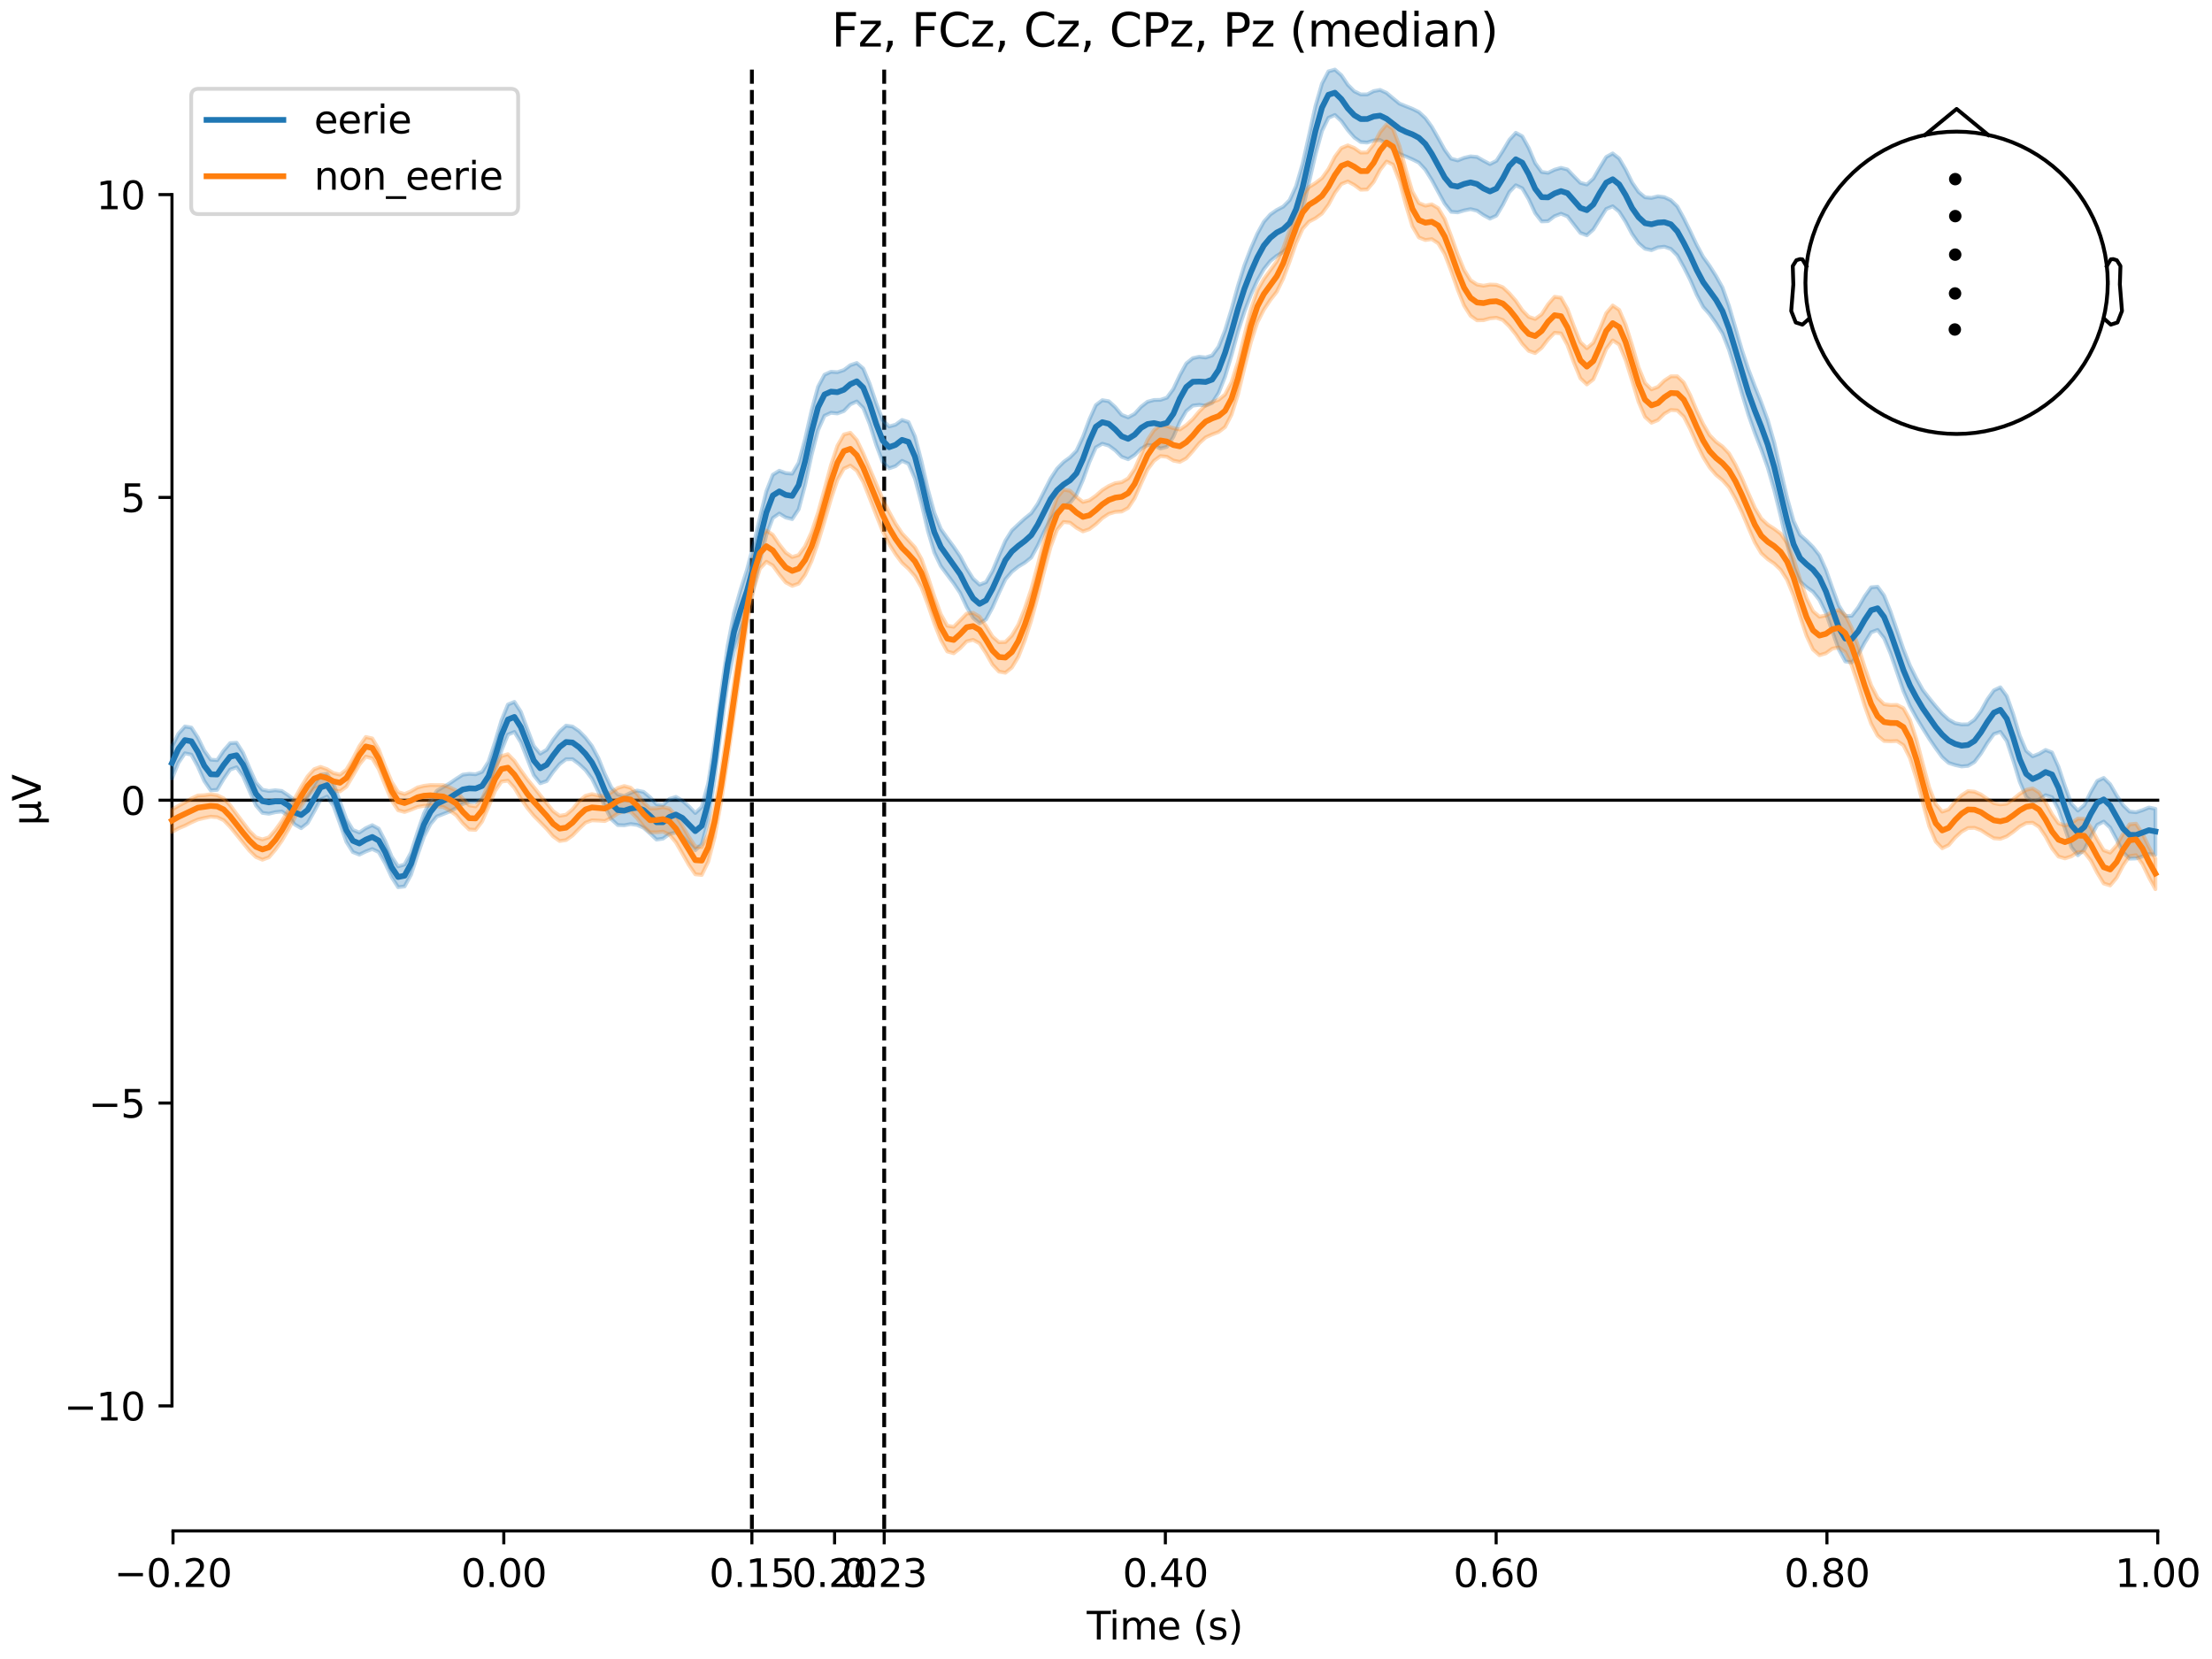 <?xml version="1.0" encoding="utf-8" standalone="no"?>
<!DOCTYPE svg PUBLIC "-//W3C//DTD SVG 1.1//EN"
  "http://www.w3.org/Graphics/SVG/1.1/DTD/svg11.dtd">
<svg xmlns:xlink="http://www.w3.org/1999/xlink" width="576pt" height="432pt" viewBox="0 0 576 432" xmlns="http://www.w3.org/2000/svg" version="1.1">
 <defs>
  <style type="text/css">*{stroke-linejoin: round; stroke-linecap: butt}</style>
 </defs>
 <g id="figure_1">
  <g id="patch_1">
   <path d="M 0 432 
L 576 432 
L 576 0 
L 0 0 
z
" style="fill: #ffffff"/>
  </g>
  <g id="axes_1">
   <g id="patch_2">
    <path d="M 44.783 398.644 
L 561.867 398.644 
L 561.867 18.118 
L 44.783 18.118 
L 44.783 398.644 
z
" style="fill: none; opacity: 0"/>
   </g>
   <g id="patch_3">
    <path d="M 44.783 366.083 
L 44.783 50.679 
" style="fill: none; stroke: #000000; stroke-width: 0.8; stroke-linejoin: miter; stroke-linecap: square"/>
   </g>
   <g id="LineCollection_1">
    <path d="M 195.79 18.118 
L 195.79 398.644 
" clip-path="url(#pb3555bb045)" style="fill: none; stroke-dasharray: 3.7,1.6; stroke-dashoffset: 0; stroke: #000000"/>
    <path d="M 230.244 18.118 
L 230.244 398.644 
" clip-path="url(#pb3555bb045)" style="fill: none; stroke-dasharray: 3.7,1.6; stroke-dashoffset: 0; stroke: #000000"/>
   </g>
   <g id="matplotlib.axis_1">
    <g id="xtick_1">
     <g id="line2d_1">
      <defs>
       <path id="m3aa079db81" d="M 0 0 
L 0 3.5 
" style="stroke: #000000; stroke-width: 0.8"/>
      </defs>
      <g>
       <use xlink:href="#m3aa079db81" x="45.052" y="398.644" style="stroke: #000000; stroke-width: 0.8"/>
      </g>
     </g>
     <g id="text_1">
      <!-- −0.20 -->
      <g transform="translate(29.73 413.242) scale(0.1 -0.1)">
       <defs>
        <path id="DejaVuSans-2212" d="M 678 2272 
L 4684 2272 
L 4684 1741 
L 678 1741 
L 678 2272 
z
" transform="scale(0.016)"/>
        <path id="DejaVuSans-30" d="M 2034 4250 
Q 1547 4250 1301 3770 
Q 1056 3291 1056 2328 
Q 1056 1369 1301 889 
Q 1547 409 2034 409 
Q 2525 409 2770 889 
Q 3016 1369 3016 2328 
Q 3016 3291 2770 3770 
Q 2525 4250 2034 4250 
z
M 2034 4750 
Q 2819 4750 3233 4129 
Q 3647 3509 3647 2328 
Q 3647 1150 3233 529 
Q 2819 -91 2034 -91 
Q 1250 -91 836 529 
Q 422 1150 422 2328 
Q 422 3509 836 4129 
Q 1250 4750 2034 4750 
z
" transform="scale(0.016)"/>
        <path id="DejaVuSans-2e" d="M 684 794 
L 1344 794 
L 1344 0 
L 684 0 
L 684 794 
z
" transform="scale(0.016)"/>
        <path id="DejaVuSans-32" d="M 1228 531 
L 3431 531 
L 3431 0 
L 469 0 
L 469 531 
Q 828 903 1448 1529 
Q 2069 2156 2228 2338 
Q 2531 2678 2651 2914 
Q 2772 3150 2772 3378 
Q 2772 3750 2511 3984 
Q 2250 4219 1831 4219 
Q 1534 4219 1204 4116 
Q 875 4013 500 3803 
L 500 4441 
Q 881 4594 1212 4672 
Q 1544 4750 1819 4750 
Q 2544 4750 2975 4387 
Q 3406 4025 3406 3419 
Q 3406 3131 3298 2873 
Q 3191 2616 2906 2266 
Q 2828 2175 2409 1742 
Q 1991 1309 1228 531 
z
" transform="scale(0.016)"/>
       </defs>
       <use xlink:href="#DejaVuSans-2212"/>
       <use xlink:href="#DejaVuSans-30" transform="translate(83.789 0)"/>
       <use xlink:href="#DejaVuSans-2e" transform="translate(147.412 0)"/>
       <use xlink:href="#DejaVuSans-32" transform="translate(179.199 0)"/>
       <use xlink:href="#DejaVuSans-30" transform="translate(242.822 0)"/>
      </g>
     </g>
    </g>
    <g id="xtick_2">
     <g id="line2d_2">
      <g>
       <use xlink:href="#m3aa079db81" x="131.188" y="398.644" style="stroke: #000000; stroke-width: 0.8"/>
      </g>
     </g>
     <g id="text_2">
      <!-- 0.00 -->
      <g transform="translate(120.055 413.242) scale(0.1 -0.1)">
       <use xlink:href="#DejaVuSans-30"/>
       <use xlink:href="#DejaVuSans-2e" transform="translate(63.623 0)"/>
       <use xlink:href="#DejaVuSans-30" transform="translate(95.41 0)"/>
       <use xlink:href="#DejaVuSans-30" transform="translate(159.033 0)"/>
      </g>
     </g>
    </g>
    <g id="xtick_3">
     <g id="line2d_3">
      <g>
       <use xlink:href="#m3aa079db81" x="195.79" y="398.644" style="stroke: #000000; stroke-width: 0.8"/>
      </g>
     </g>
     <g id="text_3">
      <!-- 0.15 -->
      <g transform="translate(184.657 413.242) scale(0.1 -0.1)">
       <defs>
        <path id="DejaVuSans-31" d="M 794 531 
L 1825 531 
L 1825 4091 
L 703 3866 
L 703 4441 
L 1819 4666 
L 2450 4666 
L 2450 531 
L 3481 531 
L 3481 0 
L 794 0 
L 794 531 
z
" transform="scale(0.016)"/>
        <path id="DejaVuSans-35" d="M 691 4666 
L 3169 4666 
L 3169 4134 
L 1269 4134 
L 1269 2991 
Q 1406 3038 1543 3061 
Q 1681 3084 1819 3084 
Q 2600 3084 3056 2656 
Q 3513 2228 3513 1497 
Q 3513 744 3044 326 
Q 2575 -91 1722 -91 
Q 1428 -91 1123 -41 
Q 819 9 494 109 
L 494 744 
Q 775 591 1075 516 
Q 1375 441 1709 441 
Q 2250 441 2565 725 
Q 2881 1009 2881 1497 
Q 2881 1984 2565 2268 
Q 2250 2553 1709 2553 
Q 1456 2553 1204 2497 
Q 953 2441 691 2322 
L 691 4666 
z
" transform="scale(0.016)"/>
       </defs>
       <use xlink:href="#DejaVuSans-30"/>
       <use xlink:href="#DejaVuSans-2e" transform="translate(63.623 0)"/>
       <use xlink:href="#DejaVuSans-31" transform="translate(95.41 0)"/>
       <use xlink:href="#DejaVuSans-35" transform="translate(159.033 0)"/>
      </g>
     </g>
    </g>
    <g id="xtick_4">
     <g id="line2d_4">
      <g>
       <use xlink:href="#m3aa079db81" x="217.324" y="398.644" style="stroke: #000000; stroke-width: 0.8"/>
      </g>
     </g>
     <g id="text_4">
      <!-- 0.20 -->
      <g transform="translate(206.191 413.242) scale(0.1 -0.1)">
       <use xlink:href="#DejaVuSans-30"/>
       <use xlink:href="#DejaVuSans-2e" transform="translate(63.623 0)"/>
       <use xlink:href="#DejaVuSans-32" transform="translate(95.41 0)"/>
       <use xlink:href="#DejaVuSans-30" transform="translate(159.033 0)"/>
      </g>
     </g>
    </g>
    <g id="xtick_5">
     <g id="line2d_5">
      <g>
       <use xlink:href="#m3aa079db81" x="230.244" y="398.644" style="stroke: #000000; stroke-width: 0.8"/>
      </g>
     </g>
     <g id="text_5">
      <!-- 0.23 -->
      <g transform="translate(219.111 413.242) scale(0.1 -0.1)">
       <defs>
        <path id="DejaVuSans-33" d="M 2597 2516 
Q 3050 2419 3304 2112 
Q 3559 1806 3559 1356 
Q 3559 666 3084 287 
Q 2609 -91 1734 -91 
Q 1441 -91 1130 -33 
Q 819 25 488 141 
L 488 750 
Q 750 597 1062 519 
Q 1375 441 1716 441 
Q 2309 441 2620 675 
Q 2931 909 2931 1356 
Q 2931 1769 2642 2001 
Q 2353 2234 1838 2234 
L 1294 2234 
L 1294 2753 
L 1863 2753 
Q 2328 2753 2575 2939 
Q 2822 3125 2822 3475 
Q 2822 3834 2567 4026 
Q 2313 4219 1838 4219 
Q 1578 4219 1281 4162 
Q 984 4106 628 3988 
L 628 4550 
Q 988 4650 1302 4700 
Q 1616 4750 1894 4750 
Q 2613 4750 3031 4423 
Q 3450 4097 3450 3541 
Q 3450 3153 3228 2886 
Q 3006 2619 2597 2516 
z
" transform="scale(0.016)"/>
       </defs>
       <use xlink:href="#DejaVuSans-30"/>
       <use xlink:href="#DejaVuSans-2e" transform="translate(63.623 0)"/>
       <use xlink:href="#DejaVuSans-32" transform="translate(95.41 0)"/>
       <use xlink:href="#DejaVuSans-33" transform="translate(159.033 0)"/>
      </g>
     </g>
    </g>
    <g id="xtick_6">
     <g id="line2d_6">
      <g>
       <use xlink:href="#m3aa079db81" x="303.46" y="398.644" style="stroke: #000000; stroke-width: 0.8"/>
      </g>
     </g>
     <g id="text_6">
      <!-- 0.40 -->
      <g transform="translate(292.327 413.242) scale(0.1 -0.1)">
       <defs>
        <path id="DejaVuSans-34" d="M 2419 4116 
L 825 1625 
L 2419 1625 
L 2419 4116 
z
M 2253 4666 
L 3047 4666 
L 3047 1625 
L 3713 1625 
L 3713 1100 
L 3047 1100 
L 3047 0 
L 2419 0 
L 2419 1100 
L 313 1100 
L 313 1709 
L 2253 4666 
z
" transform="scale(0.016)"/>
       </defs>
       <use xlink:href="#DejaVuSans-30"/>
       <use xlink:href="#DejaVuSans-2e" transform="translate(63.623 0)"/>
       <use xlink:href="#DejaVuSans-34" transform="translate(95.41 0)"/>
       <use xlink:href="#DejaVuSans-30" transform="translate(159.033 0)"/>
      </g>
     </g>
    </g>
    <g id="xtick_7">
     <g id="line2d_7">
      <g>
       <use xlink:href="#m3aa079db81" x="389.595" y="398.644" style="stroke: #000000; stroke-width: 0.8"/>
      </g>
     </g>
     <g id="text_7">
      <!-- 0.60 -->
      <g transform="translate(378.463 413.242) scale(0.1 -0.1)">
       <defs>
        <path id="DejaVuSans-36" d="M 2113 2584 
Q 1688 2584 1439 2293 
Q 1191 2003 1191 1497 
Q 1191 994 1439 701 
Q 1688 409 2113 409 
Q 2538 409 2786 701 
Q 3034 994 3034 1497 
Q 3034 2003 2786 2293 
Q 2538 2584 2113 2584 
z
M 3366 4563 
L 3366 3988 
Q 3128 4100 2886 4159 
Q 2644 4219 2406 4219 
Q 1781 4219 1451 3797 
Q 1122 3375 1075 2522 
Q 1259 2794 1537 2939 
Q 1816 3084 2150 3084 
Q 2853 3084 3261 2657 
Q 3669 2231 3669 1497 
Q 3669 778 3244 343 
Q 2819 -91 2113 -91 
Q 1303 -91 875 529 
Q 447 1150 447 2328 
Q 447 3434 972 4092 
Q 1497 4750 2381 4750 
Q 2619 4750 2861 4703 
Q 3103 4656 3366 4563 
z
" transform="scale(0.016)"/>
       </defs>
       <use xlink:href="#DejaVuSans-30"/>
       <use xlink:href="#DejaVuSans-2e" transform="translate(63.623 0)"/>
       <use xlink:href="#DejaVuSans-36" transform="translate(95.41 0)"/>
       <use xlink:href="#DejaVuSans-30" transform="translate(159.033 0)"/>
      </g>
     </g>
    </g>
    <g id="xtick_8">
     <g id="line2d_8">
      <g>
       <use xlink:href="#m3aa079db81" x="475.731" y="398.644" style="stroke: #000000; stroke-width: 0.8"/>
      </g>
     </g>
     <g id="text_8">
      <!-- 0.80 -->
      <g transform="translate(464.598 413.242) scale(0.1 -0.1)">
       <defs>
        <path id="DejaVuSans-38" d="M 2034 2216 
Q 1584 2216 1326 1975 
Q 1069 1734 1069 1313 
Q 1069 891 1326 650 
Q 1584 409 2034 409 
Q 2484 409 2743 651 
Q 3003 894 3003 1313 
Q 3003 1734 2745 1975 
Q 2488 2216 2034 2216 
z
M 1403 2484 
Q 997 2584 770 2862 
Q 544 3141 544 3541 
Q 544 4100 942 4425 
Q 1341 4750 2034 4750 
Q 2731 4750 3128 4425 
Q 3525 4100 3525 3541 
Q 3525 3141 3298 2862 
Q 3072 2584 2669 2484 
Q 3125 2378 3379 2068 
Q 3634 1759 3634 1313 
Q 3634 634 3220 271 
Q 2806 -91 2034 -91 
Q 1263 -91 848 271 
Q 434 634 434 1313 
Q 434 1759 690 2068 
Q 947 2378 1403 2484 
z
M 1172 3481 
Q 1172 3119 1398 2916 
Q 1625 2713 2034 2713 
Q 2441 2713 2670 2916 
Q 2900 3119 2900 3481 
Q 2900 3844 2670 4047 
Q 2441 4250 2034 4250 
Q 1625 4250 1398 4047 
Q 1172 3844 1172 3481 
z
" transform="scale(0.016)"/>
       </defs>
       <use xlink:href="#DejaVuSans-30"/>
       <use xlink:href="#DejaVuSans-2e" transform="translate(63.623 0)"/>
       <use xlink:href="#DejaVuSans-38" transform="translate(95.41 0)"/>
       <use xlink:href="#DejaVuSans-30" transform="translate(159.033 0)"/>
      </g>
     </g>
    </g>
    <g id="xtick_9">
     <g id="line2d_9">
      <g>
       <use xlink:href="#m3aa079db81" x="561.867" y="398.644" style="stroke: #000000; stroke-width: 0.8"/>
      </g>
     </g>
     <g id="text_9">
      <!-- 1.00 -->
      <g transform="translate(550.734 413.242) scale(0.1 -0.1)">
       <use xlink:href="#DejaVuSans-31"/>
       <use xlink:href="#DejaVuSans-2e" transform="translate(63.623 0)"/>
       <use xlink:href="#DejaVuSans-30" transform="translate(95.41 0)"/>
       <use xlink:href="#DejaVuSans-30" transform="translate(159.033 0)"/>
      </g>
     </g>
    </g>
    <g id="text_10">
     <!-- Time (s) -->
     <g transform="translate(282.996 426.92) scale(0.1 -0.1)">
      <defs>
       <path id="DejaVuSans-54" d="M -19 4666 
L 3928 4666 
L 3928 4134 
L 2272 4134 
L 2272 0 
L 1638 0 
L 1638 4134 
L -19 4134 
L -19 4666 
z
" transform="scale(0.016)"/>
       <path id="DejaVuSans-69" d="M 603 3500 
L 1178 3500 
L 1178 0 
L 603 0 
L 603 3500 
z
M 603 4863 
L 1178 4863 
L 1178 4134 
L 603 4134 
L 603 4863 
z
" transform="scale(0.016)"/>
       <path id="DejaVuSans-6d" d="M 3328 2828 
Q 3544 3216 3844 3400 
Q 4144 3584 4550 3584 
Q 5097 3584 5394 3201 
Q 5691 2819 5691 2113 
L 5691 0 
L 5113 0 
L 5113 2094 
Q 5113 2597 4934 2840 
Q 4756 3084 4391 3084 
Q 3944 3084 3684 2787 
Q 3425 2491 3425 1978 
L 3425 0 
L 2847 0 
L 2847 2094 
Q 2847 2600 2669 2842 
Q 2491 3084 2119 3084 
Q 1678 3084 1418 2786 
Q 1159 2488 1159 1978 
L 1159 0 
L 581 0 
L 581 3500 
L 1159 3500 
L 1159 2956 
Q 1356 3278 1631 3431 
Q 1906 3584 2284 3584 
Q 2666 3584 2933 3390 
Q 3200 3197 3328 2828 
z
" transform="scale(0.016)"/>
       <path id="DejaVuSans-65" d="M 3597 1894 
L 3597 1613 
L 953 1613 
Q 991 1019 1311 708 
Q 1631 397 2203 397 
Q 2534 397 2845 478 
Q 3156 559 3463 722 
L 3463 178 
Q 3153 47 2828 -22 
Q 2503 -91 2169 -91 
Q 1331 -91 842 396 
Q 353 884 353 1716 
Q 353 2575 817 3079 
Q 1281 3584 2069 3584 
Q 2775 3584 3186 3129 
Q 3597 2675 3597 1894 
z
M 3022 2063 
Q 3016 2534 2758 2815 
Q 2500 3097 2075 3097 
Q 1594 3097 1305 2825 
Q 1016 2553 972 2059 
L 3022 2063 
z
" transform="scale(0.016)"/>
       <path id="DejaVuSans-20" transform="scale(0.016)"/>
       <path id="DejaVuSans-28" d="M 1984 4856 
Q 1566 4138 1362 3434 
Q 1159 2731 1159 2009 
Q 1159 1288 1364 580 
Q 1569 -128 1984 -844 
L 1484 -844 
Q 1016 -109 783 600 
Q 550 1309 550 2009 
Q 550 2706 781 3412 
Q 1013 4119 1484 4856 
L 1984 4856 
z
" transform="scale(0.016)"/>
       <path id="DejaVuSans-73" d="M 2834 3397 
L 2834 2853 
Q 2591 2978 2328 3040 
Q 2066 3103 1784 3103 
Q 1356 3103 1142 2972 
Q 928 2841 928 2578 
Q 928 2378 1081 2264 
Q 1234 2150 1697 2047 
L 1894 2003 
Q 2506 1872 2764 1633 
Q 3022 1394 3022 966 
Q 3022 478 2636 193 
Q 2250 -91 1575 -91 
Q 1294 -91 989 -36 
Q 684 19 347 128 
L 347 722 
Q 666 556 975 473 
Q 1284 391 1588 391 
Q 1994 391 2212 530 
Q 2431 669 2431 922 
Q 2431 1156 2273 1281 
Q 2116 1406 1581 1522 
L 1381 1569 
Q 847 1681 609 1914 
Q 372 2147 372 2553 
Q 372 3047 722 3315 
Q 1072 3584 1716 3584 
Q 2034 3584 2315 3537 
Q 2597 3491 2834 3397 
z
" transform="scale(0.016)"/>
       <path id="DejaVuSans-29" d="M 513 4856 
L 1013 4856 
Q 1481 4119 1714 3412 
Q 1947 2706 1947 2009 
Q 1947 1309 1714 600 
Q 1481 -109 1013 -844 
L 513 -844 
Q 928 -128 1133 580 
Q 1338 1288 1338 2009 
Q 1338 2731 1133 3434 
Q 928 4138 513 4856 
z
" transform="scale(0.016)"/>
      </defs>
      <use xlink:href="#DejaVuSans-54"/>
      <use xlink:href="#DejaVuSans-69" transform="translate(57.959 0)"/>
      <use xlink:href="#DejaVuSans-6d" transform="translate(85.742 0)"/>
      <use xlink:href="#DejaVuSans-65" transform="translate(183.154 0)"/>
      <use xlink:href="#DejaVuSans-20" transform="translate(244.678 0)"/>
      <use xlink:href="#DejaVuSans-28" transform="translate(276.465 0)"/>
      <use xlink:href="#DejaVuSans-73" transform="translate(315.479 0)"/>
      <use xlink:href="#DejaVuSans-29" transform="translate(367.578 0)"/>
     </g>
    </g>
   </g>
   <g id="matplotlib.axis_2">
    <g id="ytick_1">
     <g id="line2d_10">
      <defs>
       <path id="m9929d12880" d="M 0 0 
L -3.5 0 
" style="stroke: #000000; stroke-width: 0.8"/>
      </defs>
      <g>
       <use xlink:href="#m9929d12880" x="44.783" y="366.083" style="stroke: #000000; stroke-width: 0.8"/>
      </g>
     </g>
     <g id="text_11">
      <!-- −10 -->
      <g transform="translate(16.678 369.882) scale(0.1 -0.1)">
       <use xlink:href="#DejaVuSans-2212"/>
       <use xlink:href="#DejaVuSans-31" transform="translate(83.789 0)"/>
       <use xlink:href="#DejaVuSans-30" transform="translate(147.412 0)"/>
      </g>
     </g>
    </g>
    <g id="ytick_2">
     <g id="line2d_11">
      <g>
       <use xlink:href="#m9929d12880" x="44.783" y="287.232" style="stroke: #000000; stroke-width: 0.8"/>
      </g>
     </g>
     <g id="text_12">
      <!-- −5 -->
      <g transform="translate(23.041 291.031) scale(0.1 -0.1)">
       <use xlink:href="#DejaVuSans-2212"/>
       <use xlink:href="#DejaVuSans-35" transform="translate(83.789 0)"/>
      </g>
     </g>
    </g>
    <g id="ytick_3">
     <g id="line2d_12">
      <g>
       <use xlink:href="#m9929d12880" x="44.783" y="208.381" style="stroke: #000000; stroke-width: 0.8"/>
      </g>
     </g>
     <g id="text_13">
      <!-- 0 -->
      <g transform="translate(31.421 212.18) scale(0.1 -0.1)">
       <use xlink:href="#DejaVuSans-30"/>
      </g>
     </g>
    </g>
    <g id="ytick_4">
     <g id="line2d_13">
      <g>
       <use xlink:href="#m9929d12880" x="44.783" y="129.53" style="stroke: #000000; stroke-width: 0.8"/>
      </g>
     </g>
     <g id="text_14">
      <!-- 5 -->
      <g transform="translate(31.421 133.329) scale(0.1 -0.1)">
       <use xlink:href="#DejaVuSans-35"/>
      </g>
     </g>
    </g>
    <g id="ytick_5">
     <g id="line2d_14">
      <g>
       <use xlink:href="#m9929d12880" x="44.783" y="50.679" style="stroke: #000000; stroke-width: 0.8"/>
      </g>
     </g>
     <g id="text_15">
      <!-- 10 -->
      <g transform="translate(25.058 54.479) scale(0.1 -0.1)">
       <use xlink:href="#DejaVuSans-31"/>
       <use xlink:href="#DejaVuSans-30" transform="translate(63.623 0)"/>
      </g>
     </g>
    </g>
    <g id="text_16">
     <!-- µV -->
     <g transform="translate(10.599 214.982) rotate(-90) scale(0.1 -0.1)">
      <defs>
       <path id="DejaVuSans-b5" d="M 544 -1331 
L 544 3500 
L 1119 3500 
L 1119 1325 
Q 1119 872 1334 640 
Q 1550 409 1972 409 
Q 2434 409 2667 671 
Q 2900 934 2900 1459 
L 2900 3500 
L 3475 3500 
L 3475 806 
Q 3475 619 3529 530 
Q 3584 441 3700 441 
Q 3728 441 3778 458 
Q 3828 475 3916 513 
L 3916 50 
Q 3788 -22 3673 -56 
Q 3559 -91 3450 -91 
Q 3234 -91 3106 31 
Q 2978 153 2931 403 
Q 2775 156 2548 32 
Q 2322 -91 2016 -91 
Q 1697 -91 1473 31 
Q 1250 153 1119 397 
L 1119 -1331 
L 544 -1331 
z
" transform="scale(0.016)"/>
       <path id="DejaVuSans-56" d="M 1831 0 
L 50 4666 
L 709 4666 
L 2188 738 
L 3669 4666 
L 4325 4666 
L 2547 0 
L 1831 0 
z
" transform="scale(0.016)"/>
      </defs>
      <use xlink:href="#DejaVuSans-b5"/>
      <use xlink:href="#DejaVuSans-56" transform="translate(63.623 0)"/>
     </g>
    </g>
   </g>
   <g id="patch_4">
    <path d="M 45.052 398.644 
L 561.867 398.644 
" style="fill: none; stroke: #000000; stroke-width: 0.8; stroke-linejoin: miter; stroke-linecap: square"/>
   </g>
   <g id="patch_5">
    <path d="M 44.783 208.381 
L 561.867 208.381 
" style="fill: none; stroke: #000000; stroke-width: 0.8; stroke-linejoin: miter; stroke-linecap: square"/>
   </g>
   <g id="text_17">
    <!-- Fz, FCz, Cz, CPz, Pz (median) -->
    <g transform="translate(216.538 12.118) scale(0.12 -0.12)">
     <defs>
      <path id="DejaVuSans-46" d="M 628 4666 
L 3309 4666 
L 3309 4134 
L 1259 4134 
L 1259 2759 
L 3109 2759 
L 3109 2228 
L 1259 2228 
L 1259 0 
L 628 0 
L 628 4666 
z
" transform="scale(0.016)"/>
      <path id="DejaVuSans-7a" d="M 353 3500 
L 3084 3500 
L 3084 2975 
L 922 459 
L 3084 459 
L 3084 0 
L 275 0 
L 275 525 
L 2438 3041 
L 353 3041 
L 353 3500 
z
" transform="scale(0.016)"/>
      <path id="DejaVuSans-2c" d="M 750 794 
L 1409 794 
L 1409 256 
L 897 -744 
L 494 -744 
L 750 256 
L 750 794 
z
" transform="scale(0.016)"/>
      <path id="DejaVuSans-43" d="M 4122 4306 
L 4122 3641 
Q 3803 3938 3442 4084 
Q 3081 4231 2675 4231 
Q 1875 4231 1450 3742 
Q 1025 3253 1025 2328 
Q 1025 1406 1450 917 
Q 1875 428 2675 428 
Q 3081 428 3442 575 
Q 3803 722 4122 1019 
L 4122 359 
Q 3791 134 3420 21 
Q 3050 -91 2638 -91 
Q 1578 -91 968 557 
Q 359 1206 359 2328 
Q 359 3453 968 4101 
Q 1578 4750 2638 4750 
Q 3056 4750 3426 4639 
Q 3797 4528 4122 4306 
z
" transform="scale(0.016)"/>
      <path id="DejaVuSans-50" d="M 1259 4147 
L 1259 2394 
L 2053 2394 
Q 2494 2394 2734 2622 
Q 2975 2850 2975 3272 
Q 2975 3691 2734 3919 
Q 2494 4147 2053 4147 
L 1259 4147 
z
M 628 4666 
L 2053 4666 
Q 2838 4666 3239 4311 
Q 3641 3956 3641 3272 
Q 3641 2581 3239 2228 
Q 2838 1875 2053 1875 
L 1259 1875 
L 1259 0 
L 628 0 
L 628 4666 
z
" transform="scale(0.016)"/>
      <path id="DejaVuSans-64" d="M 2906 2969 
L 2906 4863 
L 3481 4863 
L 3481 0 
L 2906 0 
L 2906 525 
Q 2725 213 2448 61 
Q 2172 -91 1784 -91 
Q 1150 -91 751 415 
Q 353 922 353 1747 
Q 353 2572 751 3078 
Q 1150 3584 1784 3584 
Q 2172 3584 2448 3432 
Q 2725 3281 2906 2969 
z
M 947 1747 
Q 947 1113 1208 752 
Q 1469 391 1925 391 
Q 2381 391 2643 752 
Q 2906 1113 2906 1747 
Q 2906 2381 2643 2742 
Q 2381 3103 1925 3103 
Q 1469 3103 1208 2742 
Q 947 2381 947 1747 
z
" transform="scale(0.016)"/>
      <path id="DejaVuSans-61" d="M 2194 1759 
Q 1497 1759 1228 1600 
Q 959 1441 959 1056 
Q 959 750 1161 570 
Q 1363 391 1709 391 
Q 2188 391 2477 730 
Q 2766 1069 2766 1631 
L 2766 1759 
L 2194 1759 
z
M 3341 1997 
L 3341 0 
L 2766 0 
L 2766 531 
Q 2569 213 2275 61 
Q 1981 -91 1556 -91 
Q 1019 -91 701 211 
Q 384 513 384 1019 
Q 384 1609 779 1909 
Q 1175 2209 1959 2209 
L 2766 2209 
L 2766 2266 
Q 2766 2663 2505 2880 
Q 2244 3097 1772 3097 
Q 1472 3097 1187 3025 
Q 903 2953 641 2809 
L 641 3341 
Q 956 3463 1253 3523 
Q 1550 3584 1831 3584 
Q 2591 3584 2966 3190 
Q 3341 2797 3341 1997 
z
" transform="scale(0.016)"/>
      <path id="DejaVuSans-6e" d="M 3513 2113 
L 3513 0 
L 2938 0 
L 2938 2094 
Q 2938 2591 2744 2837 
Q 2550 3084 2163 3084 
Q 1697 3084 1428 2787 
Q 1159 2491 1159 1978 
L 1159 0 
L 581 0 
L 581 3500 
L 1159 3500 
L 1159 2956 
Q 1366 3272 1645 3428 
Q 1925 3584 2291 3584 
Q 2894 3584 3203 3211 
Q 3513 2838 3513 2113 
z
" transform="scale(0.016)"/>
     </defs>
     <use xlink:href="#DejaVuSans-46"/>
     <use xlink:href="#DejaVuSans-7a" transform="translate(57.52 0)"/>
     <use xlink:href="#DejaVuSans-2c" transform="translate(110.01 0)"/>
     <use xlink:href="#DejaVuSans-20" transform="translate(141.797 0)"/>
     <use xlink:href="#DejaVuSans-46" transform="translate(173.584 0)"/>
     <use xlink:href="#DejaVuSans-43" transform="translate(231.104 0)"/>
     <use xlink:href="#DejaVuSans-7a" transform="translate(300.928 0)"/>
     <use xlink:href="#DejaVuSans-2c" transform="translate(353.418 0)"/>
     <use xlink:href="#DejaVuSans-20" transform="translate(385.205 0)"/>
     <use xlink:href="#DejaVuSans-43" transform="translate(416.992 0)"/>
     <use xlink:href="#DejaVuSans-7a" transform="translate(486.816 0)"/>
     <use xlink:href="#DejaVuSans-2c" transform="translate(539.307 0)"/>
     <use xlink:href="#DejaVuSans-20" transform="translate(571.094 0)"/>
     <use xlink:href="#DejaVuSans-43" transform="translate(602.881 0)"/>
     <use xlink:href="#DejaVuSans-50" transform="translate(672.705 0)"/>
     <use xlink:href="#DejaVuSans-7a" transform="translate(733.008 0)"/>
     <use xlink:href="#DejaVuSans-2c" transform="translate(785.498 0)"/>
     <use xlink:href="#DejaVuSans-20" transform="translate(817.285 0)"/>
     <use xlink:href="#DejaVuSans-50" transform="translate(849.072 0)"/>
     <use xlink:href="#DejaVuSans-7a" transform="translate(909.375 0)"/>
     <use xlink:href="#DejaVuSans-20" transform="translate(961.865 0)"/>
     <use xlink:href="#DejaVuSans-28" transform="translate(993.652 0)"/>
     <use xlink:href="#DejaVuSans-6d" transform="translate(1032.666 0)"/>
     <use xlink:href="#DejaVuSans-65" transform="translate(1130.078 0)"/>
     <use xlink:href="#DejaVuSans-64" transform="translate(1191.602 0)"/>
     <use xlink:href="#DejaVuSans-69" transform="translate(1255.078 0)"/>
     <use xlink:href="#DejaVuSans-61" transform="translate(1282.861 0)"/>
     <use xlink:href="#DejaVuSans-6e" transform="translate(1344.141 0)"/>
     <use xlink:href="#DejaVuSans-29" transform="translate(1407.52 0)"/>
    </g>
   </g>
   <g id="legend_1">
    <g id="patch_6">
     <path d="M 51.783 55.753 
L 132.925 55.753 
Q 134.925 55.753 134.925 53.753 
L 134.925 25.118 
Q 134.925 23.118 132.925 23.118 
L 51.783 23.118 
Q 49.783 23.118 49.783 25.118 
L 49.783 53.753 
Q 49.783 55.753 51.783 55.753 
z
" style="fill: #ffffff; opacity: 0.8; stroke: #cccccc; stroke-linejoin: miter"/>
    </g>
    <g id="line2d_15">
     <path d="M 53.783 31.217 
L 63.783 31.217 
L 73.783 31.217 
" style="fill: none; stroke: #1f77b4; stroke-width: 1.5; stroke-linecap: square"/>
    </g>
    <g id="text_18">
     <!-- eerie -->
     <g transform="translate(81.783 34.717) scale(0.1 -0.1)">
      <defs>
       <path id="DejaVuSans-72" d="M 2631 2963 
Q 2534 3019 2420 3045 
Q 2306 3072 2169 3072 
Q 1681 3072 1420 2755 
Q 1159 2438 1159 1844 
L 1159 0 
L 581 0 
L 581 3500 
L 1159 3500 
L 1159 2956 
Q 1341 3275 1631 3429 
Q 1922 3584 2338 3584 
Q 2397 3584 2469 3576 
Q 2541 3569 2628 3553 
L 2631 2963 
z
" transform="scale(0.016)"/>
      </defs>
      <use xlink:href="#DejaVuSans-65"/>
      <use xlink:href="#DejaVuSans-65" transform="translate(61.523 0)"/>
      <use xlink:href="#DejaVuSans-72" transform="translate(123.047 0)"/>
      <use xlink:href="#DejaVuSans-69" transform="translate(164.16 0)"/>
      <use xlink:href="#DejaVuSans-65" transform="translate(191.943 0)"/>
     </g>
    </g>
    <g id="line2d_16">
     <path d="M 53.783 45.895 
L 63.783 45.895 
L 73.783 45.895 
" style="fill: none; stroke: #ff7f0e; stroke-width: 1.5; stroke-linecap: square"/>
    </g>
    <g id="text_19">
     <!-- non_eerie -->
     <g transform="translate(81.783 49.395) scale(0.1 -0.1)">
      <defs>
       <path id="DejaVuSans-6f" d="M 1959 3097 
Q 1497 3097 1228 2736 
Q 959 2375 959 1747 
Q 959 1119 1226 758 
Q 1494 397 1959 397 
Q 2419 397 2687 759 
Q 2956 1122 2956 1747 
Q 2956 2369 2687 2733 
Q 2419 3097 1959 3097 
z
M 1959 3584 
Q 2709 3584 3137 3096 
Q 3566 2609 3566 1747 
Q 3566 888 3137 398 
Q 2709 -91 1959 -91 
Q 1206 -91 779 398 
Q 353 888 353 1747 
Q 353 2609 779 3096 
Q 1206 3584 1959 3584 
z
" transform="scale(0.016)"/>
       <path id="DejaVuSans-5f" d="M 3263 -1063 
L 3263 -1509 
L -63 -1509 
L -63 -1063 
L 3263 -1063 
z
" transform="scale(0.016)"/>
      </defs>
      <use xlink:href="#DejaVuSans-6e"/>
      <use xlink:href="#DejaVuSans-6f" transform="translate(63.379 0)"/>
      <use xlink:href="#DejaVuSans-6e" transform="translate(124.561 0)"/>
      <use xlink:href="#DejaVuSans-5f" transform="translate(187.939 0)"/>
      <use xlink:href="#DejaVuSans-65" transform="translate(237.939 0)"/>
      <use xlink:href="#DejaVuSans-65" transform="translate(299.463 0)"/>
      <use xlink:href="#DejaVuSans-72" transform="translate(360.986 0)"/>
      <use xlink:href="#DejaVuSans-69" transform="translate(402.1 0)"/>
      <use xlink:href="#DejaVuSans-65" transform="translate(429.883 0)"/>
     </g>
    </g>
   </g>
   <g id="FillBetweenPolyCollection_1">
    <defs>
     <path id="mdfb7bdcc98" d="M 44.783 -237.618 
L 44.783 -229.283 
L 46.465 -233.37 
L 48.148 -235.845 
L 49.83 -235.494 
L 51.512 -232.426 
L 53.195 -228.631 
L 54.877 -226.194 
L 56.559 -226.327 
L 58.242 -229.156 
L 59.924 -231.6 
L 61.606 -232.198 
L 63.289 -229.868 
L 64.971 -225.99 
L 66.653 -222.262 
L 68.336 -220.327 
L 70.018 -220.106 
L 71.7 -220.509 
L 73.383 -220.695 
L 75.065 -219.577 
L 76.748 -217.303 
L 78.43 -216.346 
L 80.112 -217.663 
L 81.795 -220.64 
L 83.477 -223.789 
L 85.159 -224.564 
L 86.842 -222.161 
L 88.524 -217.521 
L 90.206 -212.763 
L 91.889 -210.127 
L 93.571 -209.453 
L 95.253 -210.276 
L 96.936 -210.91 
L 98.618 -210.127 
L 100.3 -207.199 
L 101.983 -203.6 
L 103.665 -200.972 
L 105.347 -201.169 
L 107.03 -204.228 
L 108.712 -209.314 
L 110.394 -214.116 
L 112.077 -217.371 
L 113.759 -219.386 
L 115.441 -220.035 
L 117.124 -220.694 
L 118.806 -221.608 
L 120.488 -222.676 
L 122.171 -223.133 
L 123.853 -223.17 
L 125.535 -223.897 
L 127.218 -226.218 
L 128.9 -231.038 
L 130.582 -236.579 
L 132.265 -240.708 
L 133.947 -241.403 
L 135.629 -238.708 
L 137.312 -234.403 
L 138.994 -230.138 
L 140.676 -228.037 
L 142.359 -228.61 
L 144.041 -231.016 
L 145.723 -233.033 
L 147.406 -234.301 
L 149.088 -234.305 
L 150.77 -233.054 
L 152.453 -231.486 
L 154.135 -229.257 
L 155.817 -225.836 
L 157.5 -221.901 
L 159.182 -218.674 
L 160.864 -217.153 
L 162.547 -217.085 
L 164.229 -217.411 
L 165.912 -217.184 
L 167.594 -216.449 
L 169.276 -214.957 
L 170.959 -213.365 
L 172.641 -213.62 
L 174.323 -214.832 
L 176.006 -215.228 
L 177.688 -214.141 
L 179.37 -212.338 
L 181.053 -210.608 
L 182.735 -212.161 
L 184.417 -218.283 
L 186.1 -229.176 
L 187.782 -242.264 
L 189.464 -254.086 
L 191.147 -262.47 
L 192.829 -267.808 
L 194.511 -272.562 
L 196.194 -278.7 
L 197.876 -285.942 
L 199.558 -292.681 
L 201.241 -297.104 
L 202.923 -298.274 
L 204.605 -297.245 
L 206.288 -296.826 
L 207.97 -299.381 
L 209.652 -305.725 
L 211.335 -313.542 
L 213.017 -319.979 
L 214.699 -323.736 
L 216.382 -324.505 
L 218.064 -324.342 
L 219.746 -324.971 
L 221.429 -326.716 
L 223.111 -327.463 
L 224.793 -325.763 
L 226.476 -321.561 
L 228.158 -316.183 
L 229.84 -311.702 
L 231.523 -310.045 
L 233.205 -310.618 
L 234.887 -311.997 
L 236.57 -311.249 
L 238.252 -307.362 
L 239.934 -300.987 
L 241.617 -293.804 
L 243.299 -288.117 
L 244.981 -284.598 
L 246.664 -282.326 
L 248.346 -280.093 
L 250.028 -277.569 
L 251.711 -273.948 
L 253.393 -271.107 
L 255.076 -269.683 
L 256.758 -270.697 
L 258.44 -273.791 
L 260.123 -277.597 
L 261.805 -281.138 
L 263.487 -283.119 
L 265.17 -284.455 
L 266.852 -285.472 
L 268.534 -286.83 
L 270.217 -289.89 
L 271.899 -293.538 
L 273.581 -296.74 
L 275.264 -298.813 
L 276.946 -300.063 
L 278.628 -301.057 
L 280.311 -303.133 
L 281.993 -307.012 
L 283.675 -311.671 
L 285.358 -315.484 
L 287.04 -316.455 
L 288.722 -315.963 
L 290.405 -314.73 
L 292.087 -313.039 
L 293.769 -312.416 
L 295.452 -313.512 
L 297.134 -315.153 
L 298.816 -316.104 
L 300.499 -315.983 
L 302.181 -315.212 
L 303.863 -315.643 
L 305.546 -318.238 
L 307.228 -322.127 
L 308.91 -324.98 
L 310.593 -326.375 
L 312.275 -326.575 
L 313.957 -326.36 
L 315.64 -327.071 
L 317.322 -329.671 
L 319.004 -333.917 
L 320.687 -339.509 
L 322.369 -345.671 
L 324.051 -350.827 
L 325.734 -355.244 
L 327.416 -358.972 
L 329.098 -361.902 
L 330.781 -364.01 
L 332.463 -365.382 
L 334.145 -366.374 
L 335.828 -368.025 
L 337.51 -371.756 
L 339.192 -377.371 
L 340.875 -384.551 
L 342.557 -391.787 
L 344.239 -397.883 
L 345.922 -401.322 
L 347.604 -402.063 
L 349.287 -400.466 
L 350.969 -398.112 
L 352.651 -396.198 
L 354.334 -395.009 
L 356.016 -394.881 
L 357.698 -395.412 
L 359.381 -395.537 
L 361.063 -394.596 
L 362.745 -393.159 
L 364.428 -391.915 
L 366.11 -391.238 
L 367.792 -390.496 
L 369.475 -389.646 
L 371.157 -387.813 
L 372.839 -385.122 
L 374.522 -382.001 
L 376.204 -378.952 
L 377.886 -376.839 
L 379.569 -376.707 
L 381.251 -377.205 
L 382.933 -377.54 
L 384.616 -377.132 
L 386.298 -375.979 
L 387.98 -375.07 
L 389.663 -375.841 
L 391.345 -378.65 
L 393.027 -381.984 
L 394.71 -383.756 
L 396.392 -382.972 
L 398.074 -380.123 
L 399.757 -376.504 
L 401.439 -374.348 
L 403.121 -374.421 
L 404.804 -375.702 
L 406.486 -376.34 
L 408.168 -375.659 
L 409.851 -373.495 
L 411.533 -371.341 
L 413.215 -370.732 
L 414.898 -372.24 
L 416.58 -374.951 
L 418.262 -377.583 
L 419.945 -378.277 
L 421.627 -376.876 
L 423.309 -374.235 
L 424.992 -371.072 
L 426.674 -368.685 
L 428.356 -367.226 
L 430.039 -366.857 
L 431.721 -367.563 
L 433.403 -367.763 
L 435.086 -367.175 
L 436.768 -365.478 
L 438.451 -362.424 
L 440.133 -359.105 
L 441.815 -355.248 
L 443.498 -352.071 
L 445.18 -350.172 
L 446.862 -347.809 
L 448.545 -345.133 
L 450.227 -340.9 
L 451.909 -335.376 
L 453.592 -329.567 
L 455.274 -324.045 
L 456.956 -319.248 
L 458.639 -314.915 
L 460.321 -310.24 
L 462.003 -304.394 
L 463.686 -297.594 
L 465.368 -290.328 
L 467.05 -284.101 
L 468.733 -280.581 
L 470.415 -279.099 
L 472.097 -277.901 
L 473.78 -275.79 
L 475.462 -272.355 
L 477.144 -267.56 
L 478.827 -262.844 
L 480.509 -259.763 
L 482.191 -259.51 
L 483.874 -261.478 
L 485.556 -264.607 
L 487.238 -267.341 
L 488.921 -267.965 
L 490.603 -265.834 
L 492.285 -261.843 
L 493.968 -256.953 
L 495.65 -252.046 
L 497.332 -248.175 
L 499.015 -245.086 
L 500.697 -242.306 
L 502.379 -239.618 
L 504.062 -237.15 
L 505.744 -234.841 
L 507.426 -233.338 
L 509.109 -232.792 
L 510.791 -232.418 
L 512.473 -232.573 
L 514.156 -233.58 
L 515.838 -235.79 
L 517.52 -238.533 
L 519.203 -240.852 
L 520.885 -241.425 
L 522.567 -239.031 
L 524.25 -233.965 
L 525.932 -228.435 
L 527.615 -224.491 
L 529.297 -223.174 
L 530.979 -223.782 
L 532.662 -224.937 
L 534.344 -224.402 
L 536.026 -221.185 
L 537.709 -216.238 
L 539.391 -211.376 
L 541.073 -209.285 
L 542.756 -210.721 
L 544.438 -214.207 
L 546.12 -217.193 
L 547.803 -218.063 
L 549.485 -216.497 
L 551.167 -213.324 
L 552.85 -210.076 
L 554.532 -208.405 
L 556.214 -208.462 
L 557.897 -209.003 
L 559.579 -209.593 
L 561.261 -209.448 
L 561.261 -221.386 
L 561.261 -221.386 
L 559.579 -221.727 
L 557.897 -221.036 
L 556.214 -220.492 
L 554.532 -220.682 
L 552.85 -222.326 
L 551.167 -224.877 
L 549.485 -227.786 
L 547.803 -229.425 
L 546.12 -228.648 
L 544.438 -225.782 
L 542.756 -222.347 
L 541.073 -220.933 
L 539.391 -222.707 
L 537.709 -227.293 
L 536.026 -232.329 
L 534.344 -236.059 
L 532.662 -236.713 
L 530.979 -235.718 
L 529.297 -235.064 
L 527.615 -236.496 
L 525.932 -240.432 
L 524.25 -246.005 
L 522.567 -250.742 
L 520.885 -253.024 
L 519.203 -252.236 
L 517.52 -249.912 
L 515.838 -246.852 
L 514.156 -244.597 
L 512.473 -243.392 
L 510.791 -243.357 
L 509.109 -243.685 
L 507.426 -244.628 
L 505.744 -246.171 
L 504.062 -248.107 
L 502.379 -250.167 
L 500.697 -252.342 
L 499.015 -255.361 
L 497.332 -258.715 
L 495.65 -262.972 
L 493.968 -267.898 
L 492.285 -272.774 
L 490.603 -276.949 
L 488.921 -279.219 
L 487.238 -279.06 
L 485.556 -276.712 
L 483.874 -273.833 
L 482.191 -271.643 
L 480.509 -271.6 
L 478.827 -274.319 
L 477.144 -278.903 
L 475.462 -283.655 
L 473.78 -287.41 
L 472.097 -289.551 
L 470.415 -291.232 
L 468.733 -292.726 
L 467.05 -296.335 
L 465.368 -302.337 
L 463.686 -309.457 
L 462.003 -316.73 
L 460.321 -322.599 
L 458.639 -327.211 
L 456.956 -331.41 
L 455.274 -335.825 
L 453.592 -340.868 
L 451.909 -346.604 
L 450.227 -352.33 
L 448.545 -357.091 
L 446.862 -360.12 
L 445.18 -362.773 
L 443.498 -365.115 
L 441.815 -368.258 
L 440.133 -371.794 
L 438.451 -375.19 
L 436.768 -378.255 
L 435.086 -379.879 
L 433.403 -380.662 
L 431.721 -380.875 
L 430.039 -380.467 
L 428.356 -380.628 
L 426.674 -382.025 
L 424.992 -384.496 
L 423.309 -387.892 
L 421.627 -390.74 
L 419.945 -392.046 
L 418.262 -391.131 
L 416.58 -388.395 
L 414.898 -385.507 
L 413.215 -383.958 
L 411.533 -384.389 
L 409.851 -386.1 
L 408.168 -387.863 
L 406.486 -388.291 
L 404.804 -387.805 
L 403.121 -386.994 
L 401.439 -387.228 
L 399.757 -389.527 
L 398.074 -393.493 
L 396.392 -396.514 
L 394.71 -397.426 
L 393.027 -395.568 
L 391.345 -392.735 
L 389.663 -390.122 
L 387.98 -389.274 
L 386.298 -390.151 
L 384.616 -391.128 
L 382.933 -391.277 
L 381.251 -390.89 
L 379.569 -390.221 
L 377.886 -390.681 
L 376.204 -392.986 
L 374.522 -396.035 
L 372.839 -398.979 
L 371.157 -401.279 
L 369.475 -402.827 
L 367.792 -403.665 
L 366.11 -404.33 
L 364.428 -405.014 
L 362.745 -406.398 
L 361.063 -407.806 
L 359.381 -408.582 
L 357.698 -408.269 
L 356.016 -407.419 
L 354.334 -407.415 
L 352.651 -408.232 
L 350.969 -409.921 
L 349.287 -412.417 
L 347.604 -413.882 
L 345.922 -413.415 
L 344.239 -410.226 
L 342.557 -404.431 
L 340.875 -396.796 
L 339.192 -389.34 
L 337.51 -383.562 
L 335.828 -379.903 
L 334.145 -378.194 
L 332.463 -377.321 
L 330.781 -376.144 
L 329.098 -374.245 
L 327.416 -371.186 
L 325.734 -367.345 
L 324.051 -362.94 
L 322.369 -357.593 
L 320.687 -351.499 
L 319.004 -345.989 
L 317.322 -341.738 
L 315.64 -339.447 
L 313.957 -338.902 
L 312.275 -339.097 
L 310.593 -338.732 
L 308.91 -337.362 
L 307.228 -334.309 
L 305.546 -330.731 
L 303.863 -328.445 
L 302.181 -327.877 
L 300.499 -327.841 
L 298.816 -327.39 
L 297.134 -326.083 
L 295.452 -324.236 
L 293.769 -323.315 
L 292.087 -323.973 
L 290.405 -325.982 
L 288.722 -327.519 
L 287.04 -327.796 
L 285.358 -326.517 
L 283.675 -322.773 
L 281.993 -318.238 
L 280.311 -314.63 
L 278.628 -312.909 
L 276.946 -311.692 
L 275.264 -309.98 
L 273.581 -307.403 
L 271.899 -304.075 
L 270.217 -300.785 
L 268.534 -298.36 
L 266.852 -297.004 
L 265.17 -295.474 
L 263.487 -293.875 
L 261.805 -291.198 
L 260.123 -287.345 
L 258.44 -283.335 
L 256.758 -280.41 
L 255.076 -279.764 
L 253.393 -281.322 
L 251.711 -283.973 
L 250.028 -287.139 
L 248.346 -289.613 
L 246.664 -291.887 
L 244.981 -294.279 
L 243.299 -298.457 
L 241.617 -304.566 
L 239.934 -311.924 
L 238.252 -318.339 
L 236.57 -322.092 
L 234.887 -322.639 
L 233.205 -321.409 
L 231.523 -320.949 
L 229.84 -322.657 
L 228.158 -327.03 
L 226.476 -332.02 
L 224.793 -336.037 
L 223.111 -337.474 
L 221.429 -336.909 
L 219.746 -335.635 
L 218.064 -335.091 
L 216.382 -335.192 
L 214.699 -334.436 
L 213.017 -331.298 
L 211.335 -325.083 
L 209.652 -317.692 
L 207.97 -311.509 
L 206.288 -308.66 
L 204.605 -308.804 
L 202.923 -309.419 
L 201.241 -308.385 
L 199.558 -304.05 
L 197.876 -297.22 
L 196.194 -290.004 
L 194.511 -283.626 
L 192.829 -278.385 
L 191.147 -272.448 
L 189.464 -263.762 
L 187.782 -251.848 
L 186.1 -238.838 
L 184.417 -228.045 
L 182.735 -221.866 
L 181.053 -220.295 
L 179.37 -222.041 
L 177.688 -223.521 
L 176.006 -224.495 
L 174.323 -223.959 
L 172.641 -222.394 
L 170.959 -222.577 
L 169.276 -224.398 
L 167.594 -225.801 
L 165.912 -226.144 
L 164.229 -225.548 
L 162.547 -224.728 
L 160.864 -225.149 
L 159.182 -226.956 
L 157.5 -230.45 
L 155.817 -234.607 
L 154.135 -237.749 
L 152.453 -239.936 
L 150.77 -241.644 
L 149.088 -242.801 
L 147.406 -243.055 
L 145.723 -241.561 
L 144.041 -239.385 
L 142.359 -236.771 
L 140.676 -235.756 
L 138.994 -237.756 
L 137.312 -242.146 
L 135.629 -246.663 
L 133.947 -249.233 
L 132.265 -248.542 
L 130.582 -244.422 
L 128.9 -238.782 
L 127.218 -233.671 
L 125.535 -231.033 
L 123.853 -230.382 
L 122.171 -230.497 
L 120.488 -230.277 
L 118.806 -229.204 
L 117.124 -228.042 
L 115.441 -227.072 
L 113.759 -226.078 
L 112.077 -223.529 
L 110.394 -220.167 
L 108.712 -215.296 
L 107.03 -210 
L 105.347 -206.886 
L 103.665 -206.398 
L 101.983 -208.958 
L 100.3 -212.975 
L 98.618 -216.212 
L 96.936 -217.129 
L 95.253 -216.35 
L 93.571 -215.218 
L 91.889 -215.886 
L 90.206 -218.664 
L 88.524 -223.275 
L 86.842 -227.925 
L 85.159 -230.505 
L 83.477 -230.283 
L 81.795 -227.725 
L 80.112 -224.809 
L 78.43 -223.358 
L 76.748 -223.622 
L 75.065 -224.921 
L 73.383 -226.028 
L 71.7 -226.223 
L 70.018 -226.023 
L 68.336 -226.351 
L 66.653 -228.227 
L 64.971 -231.972 
L 63.289 -235.97 
L 61.606 -238.593 
L 59.924 -238.484 
L 58.242 -236.55 
L 56.559 -234.056 
L 54.877 -234.194 
L 53.195 -236.538 
L 51.512 -239.975 
L 49.83 -242.544 
L 48.148 -242.83 
L 46.465 -240.947 
L 44.783 -237.618 
z
" style="stroke: #1f77b4; stroke-opacity: 0.3"/>
    </defs>
    <g>
     <use xlink:href="#mdfb7bdcc98" x="0" y="432" style="fill: #1f77b4; fill-opacity: 0.3; stroke: #1f77b4; stroke-opacity: 0.3"/>
    </g>
   </g>
   <g id="FillBetweenPolyCollection_2">
    <defs>
     <path id="m8486ff3ff8" d="M 44.783 -221.186 
L 44.783 -215.355 
L 46.465 -216.299 
L 48.148 -216.992 
L 49.83 -217.853 
L 51.512 -218.596 
L 53.195 -219 
L 54.877 -219.336 
L 56.559 -219.196 
L 58.242 -218.43 
L 59.924 -216.695 
L 61.606 -214.63 
L 63.289 -212.542 
L 64.971 -210.468 
L 66.653 -208.839 
L 68.336 -208.13 
L 70.018 -208.757 
L 71.7 -210.719 
L 73.383 -213.063 
L 75.065 -215.908 
L 76.748 -219.061 
L 78.43 -221.994 
L 80.112 -224.743 
L 81.795 -226.6 
L 83.477 -227.381 
L 85.159 -226.976 
L 86.842 -226.244 
L 88.524 -225.911 
L 90.206 -227.156 
L 91.889 -229.979 
L 93.571 -232.915 
L 95.253 -234.976 
L 96.936 -234.525 
L 98.618 -231.74 
L 100.3 -227.541 
L 101.983 -223.571 
L 103.665 -221.004 
L 105.347 -220.561 
L 107.03 -221.145 
L 108.712 -221.863 
L 110.394 -222.167 
L 112.077 -222.267 
L 113.759 -222.032 
L 115.441 -221.858 
L 117.124 -220.914 
L 118.806 -219.705 
L 120.488 -217.62 
L 122.171 -216.004 
L 123.853 -215.906 
L 125.535 -218.071 
L 127.218 -221.911 
L 128.9 -226.029 
L 130.582 -228.478 
L 132.265 -228.705 
L 133.947 -226.841 
L 135.629 -224.059 
L 137.312 -221.627 
L 138.994 -219.567 
L 140.676 -217.869 
L 142.359 -216.149 
L 144.041 -214.203 
L 145.723 -212.998 
L 147.406 -213.243 
L 149.088 -214.438 
L 150.77 -216.173 
L 152.453 -217.77 
L 154.135 -218.384 
L 155.817 -218.319 
L 157.5 -218.195 
L 159.182 -219.016 
L 160.864 -220.177 
L 162.547 -220.769 
L 164.229 -220.601 
L 165.912 -218.937 
L 167.594 -216.792 
L 169.276 -215.288 
L 170.959 -215.261 
L 172.641 -215.447 
L 174.323 -214.659 
L 176.006 -212.654 
L 177.688 -209.738 
L 179.37 -206.785 
L 181.053 -204.326 
L 182.735 -204.162 
L 184.417 -207.606 
L 186.1 -214.05 
L 187.782 -223.296 
L 189.464 -234.242 
L 191.147 -245.972 
L 192.829 -258.055 
L 194.511 -269.372 
L 196.194 -278.46 
L 197.876 -283.913 
L 199.558 -285.724 
L 201.241 -284.742 
L 202.923 -282.421 
L 204.605 -280.341 
L 206.288 -279.438 
L 207.97 -280.015 
L 209.652 -282.31 
L 211.335 -285.896 
L 213.017 -290.721 
L 214.699 -296.254 
L 216.382 -302.034 
L 218.064 -307.047 
L 219.746 -309.971 
L 221.429 -310.755 
L 223.111 -309.437 
L 224.793 -306.495 
L 226.476 -302.254 
L 228.158 -297.914 
L 229.84 -293.702 
L 231.523 -290.339 
L 233.205 -287.676 
L 234.887 -285.431 
L 236.57 -283.887 
L 238.252 -281.96 
L 239.934 -279.039 
L 241.617 -274.594 
L 243.299 -269.65 
L 244.981 -265.367 
L 246.664 -262.366 
L 248.346 -261.89 
L 250.028 -263.207 
L 251.711 -264.978 
L 253.393 -265.387 
L 255.076 -264.478 
L 256.758 -261.879 
L 258.44 -258.914 
L 260.123 -257.118 
L 261.805 -256.82 
L 263.487 -258.17 
L 265.17 -260.951 
L 266.852 -265.227 
L 268.534 -270.423 
L 270.217 -276.669 
L 271.899 -283.312 
L 273.581 -289.611 
L 275.264 -294.057 
L 276.946 -296.08 
L 278.628 -295.895 
L 280.311 -294.564 
L 281.993 -293.624 
L 283.675 -294.203 
L 285.358 -295.487 
L 287.04 -297.077 
L 288.722 -298.195 
L 290.405 -298.695 
L 292.087 -298.806 
L 293.769 -299.729 
L 295.452 -302.252 
L 297.134 -306.059 
L 298.816 -309.728 
L 300.499 -312.018 
L 302.181 -313.233 
L 303.863 -313.057 
L 305.546 -312.061 
L 307.228 -311.724 
L 308.91 -312.64 
L 310.593 -314.521 
L 312.275 -316.587 
L 313.957 -318.113 
L 315.64 -318.874 
L 317.322 -319.508 
L 319.004 -320.789 
L 320.687 -324.025 
L 322.369 -329.281 
L 324.051 -336.287 
L 325.734 -342.9 
L 327.416 -348.058 
L 329.098 -351.329 
L 330.781 -353.864 
L 332.463 -356.016 
L 334.145 -359.459 
L 335.828 -363.921 
L 337.51 -368.69 
L 339.192 -372.4 
L 340.875 -374.287 
L 342.557 -375.167 
L 344.239 -376.402 
L 345.922 -378.689 
L 347.604 -381.78 
L 349.287 -384.072 
L 350.969 -384.752 
L 352.651 -383.833 
L 354.334 -382.6 
L 356.016 -382.665 
L 357.698 -384.622 
L 359.381 -387.773 
L 361.063 -389.937 
L 362.745 -389.127 
L 364.428 -384.832 
L 366.11 -378.573 
L 367.792 -373.054 
L 369.475 -370.171 
L 371.157 -369.494 
L 372.839 -369.727 
L 374.522 -368.624 
L 376.204 -365.825 
L 377.886 -361.422 
L 379.569 -356.612 
L 381.251 -352.422 
L 382.933 -349.771 
L 384.616 -348.592 
L 386.298 -348.623 
L 387.98 -349.092 
L 389.663 -349.258 
L 391.345 -348.674 
L 393.027 -347.026 
L 394.71 -344.923 
L 396.392 -342.454 
L 398.074 -340.626 
L 399.757 -340.054 
L 401.439 -341.412 
L 403.121 -343.622 
L 404.804 -345.333 
L 406.486 -345.181 
L 408.168 -342.146 
L 409.851 -337.562 
L 411.533 -333.494 
L 413.215 -331.889 
L 414.898 -333.213 
L 416.58 -337.031 
L 418.262 -341.145 
L 419.945 -343.355 
L 421.627 -342.282 
L 423.309 -338.254 
L 424.992 -332.906 
L 426.674 -327.37 
L 428.356 -323.428 
L 430.039 -321.918 
L 431.721 -322.606 
L 433.403 -324.259 
L 435.086 -325.237 
L 436.768 -325.118 
L 438.451 -323.505 
L 440.133 -320.253 
L 441.815 -316.427 
L 443.498 -312.992 
L 445.18 -310.294 
L 446.862 -308.332 
L 448.545 -306.942 
L 450.227 -305.048 
L 451.909 -302.076 
L 453.592 -298.582 
L 455.274 -294.621 
L 456.956 -290.742 
L 458.639 -287.926 
L 460.321 -286.391 
L 462.003 -285.238 
L 463.686 -283.62 
L 465.368 -280.989 
L 467.05 -276.845 
L 468.733 -271.5 
L 470.415 -266.462 
L 472.097 -262.866 
L 473.78 -261.383 
L 475.462 -261.885 
L 477.144 -263.107 
L 478.827 -263.414 
L 480.509 -262.167 
L 482.191 -258.691 
L 483.874 -253.729 
L 485.556 -248.237 
L 487.238 -243.564 
L 488.921 -240.448 
L 490.603 -239.053 
L 492.285 -238.958 
L 493.968 -239.036 
L 495.65 -237.951 
L 497.332 -234.633 
L 499.015 -229.273 
L 500.697 -222.925 
L 502.379 -216.835 
L 504.062 -212.869 
L 505.744 -211.117 
L 507.426 -211.93 
L 509.109 -213.9 
L 510.791 -215.431 
L 512.473 -216.386 
L 514.156 -216.434 
L 515.838 -215.808 
L 517.52 -214.703 
L 519.203 -213.716 
L 520.885 -213.569 
L 522.567 -214.208 
L 524.25 -215.388 
L 525.932 -216.762 
L 527.615 -217.676 
L 529.297 -217.761 
L 530.979 -216.677 
L 532.662 -214.174 
L 534.344 -211.099 
L 536.026 -208.957 
L 537.709 -208.473 
L 539.391 -209.008 
L 541.073 -210.143 
L 542.756 -210.076 
L 544.438 -207.932 
L 546.12 -204.702 
L 547.803 -201.951 
L 549.485 -201.423 
L 551.167 -203.416 
L 552.85 -206.617 
L 554.532 -209.066 
L 556.214 -209.312 
L 557.897 -206.991 
L 559.579 -203.52 
L 561.261 -200.461 
L 561.261 -208.431 
L 561.261 -208.431 
L 559.579 -211.439 
L 557.897 -214.93 
L 556.214 -217.514 
L 554.532 -217.344 
L 552.85 -214.909 
L 551.167 -211.841 
L 549.485 -209.99 
L 547.803 -210.591 
L 546.12 -213.39 
L 544.438 -216.558 
L 542.756 -218.769 
L 541.073 -218.85 
L 539.391 -217.654 
L 537.709 -217.01 
L 536.026 -217.631 
L 534.344 -219.976 
L 532.662 -223.064 
L 530.979 -225.629 
L 529.297 -226.701 
L 527.615 -226.319 
L 525.932 -225.283 
L 524.25 -223.907 
L 522.567 -222.73 
L 520.885 -222.534 
L 519.203 -222.863 
L 517.52 -223.93 
L 515.838 -225.118 
L 514.156 -225.852 
L 512.473 -226.004 
L 510.791 -224.906 
L 509.109 -223.227 
L 507.426 -221.219 
L 505.744 -220.647 
L 504.062 -222.624 
L 502.379 -226.901 
L 500.697 -233.107 
L 499.015 -239.485 
L 497.332 -244.582 
L 495.65 -247.596 
L 493.968 -248.446 
L 492.285 -248.405 
L 490.603 -248.648 
L 488.921 -250.312 
L 487.238 -253.564 
L 485.556 -258.284 
L 483.874 -263.689 
L 482.191 -268.446 
L 480.509 -271.826 
L 478.827 -273.165 
L 477.144 -272.689 
L 475.462 -271.73 
L 473.78 -271.407 
L 472.097 -272.865 
L 470.415 -276.238 
L 468.733 -281.119 
L 467.05 -286.455 
L 465.368 -290.594 
L 463.686 -293.035 
L 462.003 -294.299 
L 460.321 -295.388 
L 458.639 -296.962 
L 456.956 -299.782 
L 455.274 -303.567 
L 453.592 -307.51 
L 451.909 -311.027 
L 450.227 -313.945 
L 448.545 -315.717 
L 446.862 -316.956 
L 445.18 -318.692 
L 443.498 -321.585 
L 441.815 -325.086 
L 440.133 -329.082 
L 438.451 -332.389 
L 436.768 -334.01 
L 435.086 -334.01 
L 433.403 -332.903 
L 431.721 -331.258 
L 430.039 -330.618 
L 428.356 -332.27 
L 426.674 -336.362 
L 424.992 -342.125 
L 423.309 -347.466 
L 421.627 -351.325 
L 419.945 -352.451 
L 418.262 -350.449 
L 416.58 -346.365 
L 414.898 -342.757 
L 413.215 -341.334 
L 411.533 -342.907 
L 409.851 -347.005 
L 408.168 -351.519 
L 406.486 -354.482 
L 404.804 -354.718 
L 403.121 -352.769 
L 401.439 -350.168 
L 399.757 -348.933 
L 398.074 -349.494 
L 396.392 -351.227 
L 394.71 -353.693 
L 393.027 -355.616 
L 391.345 -357.201 
L 389.663 -357.836 
L 387.98 -357.901 
L 386.298 -357.604 
L 384.616 -357.912 
L 382.933 -359.015 
L 381.251 -361.724 
L 379.569 -365.781 
L 377.886 -370.507 
L 376.204 -374.97 
L 374.522 -377.79 
L 372.839 -378.793 
L 371.157 -378.451 
L 369.475 -379.129 
L 367.792 -382.09 
L 366.11 -387.67 
L 364.428 -393.936 
L 362.745 -398.39 
L 361.063 -399.613 
L 359.381 -397.586 
L 357.698 -394.425 
L 356.016 -392.315 
L 354.334 -392.275 
L 352.651 -393.469 
L 350.969 -394.147 
L 349.287 -393.453 
L 347.604 -391.196 
L 345.922 -387.957 
L 344.239 -385.629 
L 342.557 -384.35 
L 340.875 -383.29 
L 339.192 -381.17 
L 337.51 -377.133 
L 335.828 -372.065 
L 334.145 -367.356 
L 332.463 -363.939 
L 330.781 -361.651 
L 329.098 -359.347 
L 327.416 -356.402 
L 325.734 -351.451 
L 324.051 -344.739 
L 322.369 -337.783 
L 320.687 -332.488 
L 319.004 -329.274 
L 317.322 -327.896 
L 315.64 -327.298 
L 313.957 -326.503 
L 312.275 -324.871 
L 310.593 -322.859 
L 308.91 -321.308 
L 307.228 -320.163 
L 305.546 -320.496 
L 303.863 -321.059 
L 302.181 -321.339 
L 300.499 -319.97 
L 298.816 -317.466 
L 297.134 -313.661 
L 295.452 -309.891 
L 293.769 -307.429 
L 292.087 -306.437 
L 290.405 -306.184 
L 288.722 -305.449 
L 287.04 -304.396 
L 285.358 -302.919 
L 283.675 -301.728 
L 281.993 -301.292 
L 280.311 -302.608 
L 278.628 -304.198 
L 276.946 -304.508 
L 275.264 -302.47 
L 273.581 -297.892 
L 271.899 -291.601 
L 270.217 -284.826 
L 268.534 -278.567 
L 266.852 -273.549 
L 265.17 -269.328 
L 263.487 -266.509 
L 261.805 -264.819 
L 260.123 -264.772 
L 258.44 -266.24 
L 256.758 -268.999 
L 255.076 -271.427 
L 253.393 -272.417 
L 251.711 -272.22 
L 250.028 -270.473 
L 248.346 -268.787 
L 246.664 -269.061 
L 244.981 -272.052 
L 243.299 -276.694 
L 241.617 -281.803 
L 239.934 -286.464 
L 238.252 -289.473 
L 236.57 -291.306 
L 234.887 -293.113 
L 233.205 -295.65 
L 231.523 -298.71 
L 229.84 -302.07 
L 228.158 -306.005 
L 226.476 -309.971 
L 224.793 -313.937 
L 223.111 -317.413 
L 221.429 -319.315 
L 219.746 -318.864 
L 218.064 -315.914 
L 216.382 -310.863 
L 214.699 -304.585 
L 213.017 -298.471 
L 211.335 -293.455 
L 209.652 -289.775 
L 207.97 -287.469 
L 206.288 -286.961 
L 204.605 -288.11 
L 202.923 -290.241 
L 201.241 -292.74 
L 199.558 -293.866 
L 197.876 -292.104 
L 196.194 -286.733 
L 194.511 -278.124 
L 192.829 -266.795 
L 191.147 -254.434 
L 189.464 -242.508 
L 187.782 -231.316 
L 186.1 -221.806 
L 184.417 -214.88 
L 182.735 -211.415 
L 181.053 -211.585 
L 179.37 -214.08 
L 177.688 -216.979 
L 176.006 -219.639 
L 174.323 -221.453 
L 172.641 -221.834 
L 170.959 -221.537 
L 169.276 -221.504 
L 167.594 -223.074 
L 165.912 -225.264 
L 164.229 -226.878 
L 162.547 -227.327 
L 160.864 -226.809 
L 159.182 -225.672 
L 157.5 -224.748 
L 155.817 -224.842 
L 154.135 -225.215 
L 152.453 -224.771 
L 150.77 -223.35 
L 149.088 -221.28 
L 147.406 -219.854 
L 145.723 -219.574 
L 144.041 -220.774 
L 142.359 -222.86 
L 140.676 -224.913 
L 138.994 -227.033 
L 137.312 -229.087 
L 135.629 -231.426 
L 133.947 -233.885 
L 132.265 -235.607 
L 130.582 -235.122 
L 128.9 -232.312 
L 127.218 -227.884 
L 125.535 -224.009 
L 123.853 -222.021 
L 122.171 -222.3 
L 120.488 -224.041 
L 118.806 -226.126 
L 117.124 -226.95 
L 115.441 -227.568 
L 113.759 -227.561 
L 112.077 -227.584 
L 110.394 -227.372 
L 108.712 -226.948 
L 107.03 -225.96 
L 105.347 -225.231 
L 103.665 -225.755 
L 101.983 -228.423 
L 100.3 -232.495 
L 98.618 -236.88 
L 96.936 -239.711 
L 95.253 -240.092 
L 93.571 -237.691 
L 91.889 -234.404 
L 90.206 -231.583 
L 88.524 -230.295 
L 86.842 -230.69 
L 85.159 -231.719 
L 83.477 -232.308 
L 81.795 -231.701 
L 80.112 -229.843 
L 78.43 -227.125 
L 76.748 -224.071 
L 75.065 -220.934 
L 73.383 -218.215 
L 71.7 -215.85 
L 70.018 -213.959 
L 68.336 -213.422 
L 66.653 -213.948 
L 64.971 -215.604 
L 63.289 -217.805 
L 61.606 -220.027 
L 59.924 -222.316 
L 58.242 -224.11 
L 56.559 -224.93 
L 54.877 -225.174 
L 53.195 -224.926 
L 51.512 -224.849 
L 49.83 -224.062 
L 48.148 -223.035 
L 46.465 -222.165 
L 44.783 -221.186 
z
" style="stroke: #ff7f0e; stroke-opacity: 0.3"/>
    </defs>
    <g>
     <use xlink:href="#m8486ff3ff8" x="0" y="432" style="fill: #ff7f0e; fill-opacity: 0.3; stroke: #ff7f0e; stroke-opacity: 0.3"/>
    </g>
   </g>
   <g id="line2d_17">
    <path d="M 44.783 198.673 
L 46.465 194.966 
L 48.148 192.721 
L 49.83 193.029 
L 51.512 195.802 
L 53.195 199.395 
L 54.877 201.616 
L 56.559 201.674 
L 58.242 199.181 
L 59.924 197.032 
L 61.606 196.672 
L 63.289 199.101 
L 66.653 206.711 
L 68.336 208.62 
L 70.018 208.936 
L 71.7 208.672 
L 73.383 208.693 
L 75.065 209.726 
L 76.748 211.568 
L 78.43 212.217 
L 80.112 210.893 
L 83.477 205.057 
L 85.159 204.453 
L 86.842 206.9 
L 90.206 216.19 
L 91.889 218.934 
L 93.571 219.636 
L 95.253 218.637 
L 96.936 217.946 
L 98.618 218.887 
L 100.3 221.912 
L 101.983 225.824 
L 103.665 228.368 
L 105.347 228.034 
L 107.03 224.921 
L 108.712 219.633 
L 110.394 214.76 
L 112.077 211.45 
L 113.759 209.313 
L 117.124 207.704 
L 120.488 205.589 
L 122.171 205.283 
L 123.853 205.338 
L 125.535 204.652 
L 127.218 202.098 
L 128.9 197.077 
L 130.582 191.424 
L 132.265 187.359 
L 133.947 186.692 
L 135.629 189.342 
L 138.994 198.041 
L 140.676 200.04 
L 142.359 199.141 
L 144.041 196.692 
L 145.723 194.521 
L 147.406 193.223 
L 149.088 193.36 
L 150.77 194.567 
L 152.453 196.298 
L 154.135 198.545 
L 155.817 201.782 
L 157.5 205.889 
L 159.182 209.237 
L 160.864 210.941 
L 162.547 211.097 
L 164.229 210.545 
L 165.912 210.311 
L 167.594 210.956 
L 169.276 212.447 
L 170.959 214.113 
L 172.641 214.114 
L 174.323 212.73 
L 176.006 212.11 
L 177.688 212.985 
L 181.053 216.422 
L 182.735 215.028 
L 184.417 208.909 
L 186.1 198.043 
L 187.782 184.924 
L 189.464 173.05 
L 191.147 164.519 
L 192.829 158.873 
L 194.511 153.905 
L 196.194 147.614 
L 197.876 140.261 
L 199.558 133.466 
L 201.241 129.02 
L 202.923 127.969 
L 204.605 128.86 
L 206.288 129.121 
L 207.97 126.329 
L 209.652 120.084 
L 211.335 112.427 
L 213.017 106.069 
L 214.699 102.725 
L 216.382 101.982 
L 218.064 102.119 
L 219.746 101.492 
L 221.429 100.05 
L 223.111 99.293 
L 224.793 100.937 
L 226.476 105.129 
L 228.158 110.382 
L 229.84 114.719 
L 231.523 116.446 
L 233.205 115.847 
L 234.887 114.544 
L 236.57 115.076 
L 238.252 118.906 
L 239.934 125.396 
L 241.617 132.695 
L 243.299 138.588 
L 244.981 142.421 
L 250.028 149.542 
L 251.711 152.903 
L 253.393 155.792 
L 255.076 157.237 
L 256.758 156.322 
L 258.44 153.306 
L 261.805 145.863 
L 263.487 143.606 
L 265.17 142.141 
L 266.852 140.881 
L 268.534 139.361 
L 270.217 136.643 
L 273.581 129.965 
L 275.264 127.665 
L 276.946 126.175 
L 278.628 125.072 
L 280.311 123.246 
L 281.993 119.548 
L 283.675 114.876 
L 285.358 111.123 
L 287.04 109.936 
L 288.722 110.355 
L 290.405 111.811 
L 292.087 113.611 
L 293.769 114.267 
L 295.452 113.207 
L 297.134 111.415 
L 298.816 110.423 
L 300.499 110.167 
L 302.181 110.561 
L 303.863 110.121 
L 305.546 107.736 
L 307.228 103.782 
L 308.91 100.778 
L 310.593 99.412 
L 312.275 99.357 
L 313.957 99.459 
L 315.64 98.841 
L 317.322 96.327 
L 319.004 91.882 
L 320.687 86.403 
L 322.369 80.382 
L 324.051 75.168 
L 325.734 70.834 
L 327.416 67.016 
L 329.098 63.939 
L 330.781 61.919 
L 332.463 60.55 
L 334.145 59.686 
L 335.828 58.073 
L 337.51 54.45 
L 339.192 48.807 
L 342.557 34.052 
L 344.239 28.03 
L 345.922 24.675 
L 347.604 24.145 
L 349.287 25.791 
L 350.969 28.216 
L 352.651 29.996 
L 354.334 30.994 
L 356.016 30.991 
L 357.698 30.331 
L 359.381 30.112 
L 361.063 30.925 
L 364.428 33.522 
L 366.11 34.347 
L 367.792 34.987 
L 369.475 35.882 
L 371.157 37.486 
L 372.839 40.069 
L 376.204 46.222 
L 377.886 48.265 
L 379.569 48.576 
L 381.251 47.898 
L 382.933 47.49 
L 384.616 47.92 
L 386.298 49.074 
L 387.98 49.843 
L 389.663 49.1 
L 391.345 46.411 
L 393.027 43.201 
L 394.71 41.478 
L 396.392 42.363 
L 398.074 45.373 
L 399.757 49.144 
L 401.439 51.332 
L 403.121 51.391 
L 404.804 50.373 
L 406.486 49.763 
L 408.168 50.302 
L 411.533 54.14 
L 413.215 54.715 
L 414.898 53.236 
L 416.58 50.219 
L 418.262 47.566 
L 419.945 46.683 
L 421.627 48.015 
L 423.309 50.79 
L 424.992 54.165 
L 426.674 56.552 
L 428.356 58.112 
L 430.039 58.407 
L 431.721 57.969 
L 433.403 57.859 
L 435.086 58.408 
L 436.768 60.238 
L 438.451 63.248 
L 440.133 66.578 
L 441.815 70.286 
L 443.498 73.458 
L 446.862 78.096 
L 448.545 81.052 
L 450.227 85.55 
L 455.274 102.306 
L 456.956 106.924 
L 458.639 111.129 
L 460.321 115.778 
L 462.003 121.607 
L 465.368 135.682 
L 467.05 141.726 
L 468.733 145.32 
L 470.415 146.928 
L 472.097 148.312 
L 473.78 150.407 
L 475.462 154 
L 478.827 163.44 
L 480.509 166.278 
L 482.191 166.403 
L 483.874 164.386 
L 485.556 161.431 
L 487.238 158.9 
L 488.921 158.399 
L 490.603 160.649 
L 492.285 164.777 
L 495.65 174.492 
L 497.332 178.494 
L 499.015 181.659 
L 500.697 184.477 
L 504.062 189.306 
L 505.744 191.3 
L 507.426 192.83 
L 509.109 193.703 
L 510.791 194.167 
L 512.473 193.985 
L 514.156 192.932 
L 515.838 190.679 
L 517.52 187.949 
L 519.203 185.576 
L 520.885 184.835 
L 522.567 187.182 
L 524.25 192.068 
L 525.932 197.668 
L 527.615 201.526 
L 529.297 202.86 
L 530.979 202.115 
L 532.662 201.041 
L 534.344 201.678 
L 536.026 205.141 
L 537.709 210.248 
L 539.391 214.882 
L 541.073 216.81 
L 542.756 215.333 
L 544.438 211.94 
L 546.12 209.073 
L 547.803 208.173 
L 549.485 209.756 
L 552.85 215.754 
L 554.532 217.385 
L 556.214 217.431 
L 559.579 216.177 
L 561.261 216.503 
L 561.261 216.503 
" style="fill: none; stroke: #1f77b4; stroke-width: 1.5; stroke-linecap: square"/>
   </g>
   <g id="line2d_18">
    <path d="M 44.783 213.683 
L 46.465 212.724 
L 49.83 211.127 
L 51.512 210.332 
L 54.877 209.86 
L 56.559 209.986 
L 58.242 210.783 
L 59.924 212.546 
L 63.289 216.847 
L 64.971 218.881 
L 66.653 220.495 
L 68.336 221.186 
L 70.018 220.645 
L 71.7 218.73 
L 73.383 216.258 
L 76.748 210.344 
L 78.43 207.303 
L 80.112 204.626 
L 81.795 202.762 
L 83.477 202.143 
L 85.159 202.611 
L 86.842 203.466 
L 88.524 203.814 
L 90.206 202.588 
L 91.889 199.789 
L 93.571 196.631 
L 95.253 194.383 
L 96.936 194.771 
L 98.618 197.613 
L 101.983 205.932 
L 103.665 208.615 
L 105.347 209.108 
L 107.03 208.476 
L 108.712 207.615 
L 110.394 207.211 
L 112.077 207.095 
L 115.441 207.418 
L 117.124 208.197 
L 118.806 209.263 
L 120.488 211.38 
L 122.171 213.049 
L 123.853 213.112 
L 125.535 211.053 
L 127.218 207.154 
L 128.9 202.889 
L 130.582 200.239 
L 132.265 199.909 
L 133.947 201.712 
L 137.312 206.704 
L 138.994 208.745 
L 142.359 212.436 
L 144.041 214.521 
L 145.723 215.763 
L 147.406 215.518 
L 149.088 214.211 
L 150.77 212.326 
L 152.453 210.783 
L 154.135 210.252 
L 157.5 210.536 
L 159.182 209.684 
L 160.864 208.584 
L 162.547 207.951 
L 164.229 208.206 
L 165.912 209.811 
L 167.594 211.972 
L 169.276 213.576 
L 170.959 213.534 
L 172.641 213.298 
L 174.323 213.904 
L 176.006 215.771 
L 181.053 223.978 
L 182.735 224.092 
L 184.417 220.616 
L 186.1 213.906 
L 187.782 204.622 
L 189.464 193.59 
L 194.511 158.345 
L 196.194 149.425 
L 197.876 144.03 
L 199.558 142.225 
L 201.241 143.328 
L 202.923 145.702 
L 204.605 147.746 
L 206.288 148.656 
L 207.97 148.068 
L 209.652 145.808 
L 211.335 142.258 
L 213.017 137.334 
L 216.382 125.472 
L 218.064 120.468 
L 219.746 117.463 
L 221.429 116.886 
L 223.111 118.553 
L 224.793 121.781 
L 229.84 134.072 
L 231.523 137.493 
L 233.205 140.315 
L 234.887 142.643 
L 236.57 144.31 
L 238.252 146.185 
L 239.934 149.188 
L 241.617 153.717 
L 243.299 158.763 
L 244.981 163.306 
L 246.664 166.291 
L 248.346 166.635 
L 250.028 165.115 
L 251.711 163.333 
L 253.393 163.035 
L 255.076 164.028 
L 256.758 166.596 
L 258.44 169.409 
L 260.123 171.079 
L 261.805 171.221 
L 263.487 169.792 
L 265.17 166.925 
L 266.852 162.684 
L 268.534 157.621 
L 270.217 151.38 
L 271.899 144.617 
L 273.581 138.373 
L 275.264 133.853 
L 276.946 131.806 
L 278.628 131.983 
L 280.311 133.474 
L 281.993 134.593 
L 283.675 134.18 
L 285.358 132.842 
L 287.04 131.323 
L 288.722 130.205 
L 290.405 129.589 
L 292.087 129.365 
L 293.769 128.428 
L 295.452 126.008 
L 298.816 118.532 
L 300.499 116.047 
L 302.181 114.691 
L 303.863 114.98 
L 305.546 115.885 
L 307.228 116.226 
L 308.91 115.146 
L 310.593 113.44 
L 312.275 111.386 
L 313.957 109.775 
L 315.64 108.957 
L 317.322 108.341 
L 319.004 106.964 
L 320.687 103.786 
L 322.369 98.453 
L 325.734 84.882 
L 327.416 79.794 
L 329.098 76.574 
L 332.463 71.941 
L 334.145 68.56 
L 337.51 59.148 
L 339.192 55.333 
L 340.875 53.309 
L 342.557 52.294 
L 344.239 51.005 
L 345.922 48.637 
L 347.604 45.567 
L 349.287 43.193 
L 350.969 42.544 
L 352.651 43.406 
L 354.334 44.557 
L 356.016 44.548 
L 357.698 42.405 
L 359.381 39.171 
L 361.063 37.116 
L 362.745 38.186 
L 364.428 42.685 
L 366.11 48.919 
L 367.792 54.382 
L 369.475 57.308 
L 371.157 57.988 
L 372.839 57.751 
L 374.522 58.726 
L 376.204 61.597 
L 377.886 66.018 
L 379.569 70.802 
L 381.251 74.923 
L 382.933 77.561 
L 384.616 78.762 
L 386.298 78.925 
L 387.98 78.539 
L 389.663 78.44 
L 391.345 79.048 
L 393.027 80.601 
L 394.71 82.699 
L 396.392 85.157 
L 398.074 86.95 
L 399.757 87.504 
L 401.439 86.185 
L 403.121 83.768 
L 404.804 82.08 
L 406.486 82.341 
L 408.168 85.269 
L 409.851 89.753 
L 411.533 93.836 
L 413.215 95.459 
L 414.898 94.01 
L 416.58 90.253 
L 418.262 86.187 
L 419.945 84.15 
L 421.627 85.167 
L 423.309 89.06 
L 426.674 100.045 
L 428.356 104.067 
L 430.039 105.552 
L 431.721 104.971 
L 433.403 103.433 
L 435.086 102.335 
L 436.768 102.424 
L 438.451 104.074 
L 440.133 107.319 
L 441.815 111.195 
L 443.498 114.721 
L 445.18 117.467 
L 446.862 119.263 
L 448.545 120.627 
L 450.227 122.483 
L 451.909 125.324 
L 453.592 128.858 
L 456.956 136.635 
L 458.639 139.52 
L 460.321 141.089 
L 462.003 142.213 
L 463.686 143.73 
L 465.368 146.262 
L 467.05 150.398 
L 468.733 155.769 
L 470.415 160.691 
L 472.097 164.132 
L 473.78 165.495 
L 475.462 165.043 
L 477.144 163.862 
L 478.827 163.478 
L 480.509 164.88 
L 482.191 168.329 
L 483.874 173.202 
L 485.556 178.554 
L 487.238 183.293 
L 488.921 186.505 
L 490.603 188.015 
L 492.285 188.248 
L 493.968 188.281 
L 495.65 189.323 
L 497.332 192.485 
L 499.015 197.703 
L 502.379 210.173 
L 504.062 214.376 
L 505.744 216.241 
L 507.426 215.561 
L 509.109 213.522 
L 510.791 211.862 
L 512.473 210.791 
L 514.156 210.844 
L 515.838 211.497 
L 517.52 212.627 
L 519.203 213.612 
L 520.885 213.874 
L 522.567 213.461 
L 524.25 212.311 
L 525.932 211.016 
L 527.615 210.086 
L 529.297 209.798 
L 530.979 210.842 
L 532.662 213.411 
L 534.344 216.513 
L 536.026 218.651 
L 537.709 219.281 
L 539.391 218.699 
L 541.073 217.578 
L 542.756 217.648 
L 544.438 219.864 
L 546.12 223.016 
L 547.803 225.811 
L 549.485 226.402 
L 551.167 224.474 
L 552.85 221.238 
L 554.532 218.804 
L 556.214 218.576 
L 557.897 220.928 
L 559.579 224.405 
L 561.261 227.45 
L 561.261 227.45 
" style="fill: none; stroke: #ff7f0e; stroke-width: 1.5; stroke-linecap: square"/>
   </g>
  </g>
  <g id="axes_2">
   <g id="PathCollection_1">
    <defs>
     <path id="C0_0_6d6503304c" d="M 0 1.118 
C 0.297 1.118 0.581 1 0.791 0.791 
C 1 0.581 1.118 0.297 1.118 -0 
C 1.118 -0.297 1 -0.581 0.791 -0.791 
C 0.581 -1 0.297 -1.118 0 -1.118 
C -0.297 -1.118 -0.581 -1 -0.791 -0.791 
C -1 -0.581 -1.118 -0.297 -1.118 0 
C -1.118 0.297 -1 0.581 -0.791 0.791 
C -0.581 1 -0.297 1.118 0 1.118 
z
"/>
    </defs>
    <g clip-path="url(#p51c4fcc831)">
     <use xlink:href="#C0_0_6d6503304c" x="509.139" y="46.649" style="stroke: #000000"/>
    </g>
    <g clip-path="url(#p51c4fcc831)">
     <use xlink:href="#C0_0_6d6503304c" x="509.147" y="56.278" style="stroke: #000000"/>
    </g>
    <g clip-path="url(#p51c4fcc831)">
     <use xlink:href="#C0_0_6d6503304c" x="509.092" y="76.414" style="stroke: #000000"/>
    </g>
    <g clip-path="url(#p51c4fcc831)">
     <use xlink:href="#C0_0_6d6503304c" x="509.035" y="85.801" style="stroke: #000000"/>
    </g>
    <g clip-path="url(#p51c4fcc831)">
     <use xlink:href="#C0_0_6d6503304c" x="509.13" y="66.305" style="stroke: #000000"/>
    </g>
   </g>
   <g id="matplotlib.axis_3"/>
   <g id="matplotlib.axis_4"/>
   <g id="line2d_19">
    <path d="M 548.86 73.636 
L 548.782 71.165 
L 548.55 68.703 
L 548.163 66.26 
L 547.623 63.847 
L 546.933 61.472 
L 546.096 59.145 
L 545.114 56.876 
L 543.991 54.672 
L 542.732 52.544 
L 541.342 50.498 
L 539.826 48.544 
L 538.191 46.689 
L 536.442 44.94 
L 534.587 43.305 
L 532.633 41.789 
L 530.588 40.399 
L 528.459 39.141 
L 526.256 38.018 
L 523.986 37.036 
L 521.66 36.198 
L 519.285 35.508 
L 516.871 34.969 
L 514.429 34.582 
L 511.967 34.349 
L 509.495 34.271 
L 507.023 34.349 
L 504.561 34.582 
L 502.119 34.969 
L 499.705 35.508 
L 497.331 36.198 
L 495.004 37.036 
L 492.734 38.018 
L 490.531 39.141 
L 488.402 40.399 
L 486.357 41.789 
L 484.403 43.305 
L 482.548 44.94 
L 480.799 46.689 
L 479.164 48.544 
L 477.648 50.498 
L 476.258 52.544 
L 474.999 54.672 
L 473.876 56.876 
L 472.894 59.145 
L 472.057 61.472 
L 471.367 63.847 
L 470.827 66.26 
L 470.44 68.703 
L 470.208 71.165 
L 470.13 73.636 
L 470.208 76.108 
L 470.44 78.57 
L 470.827 81.013 
L 471.367 83.426 
L 472.057 85.801 
L 472.894 88.128 
L 473.876 90.397 
L 474.999 92.601 
L 476.258 94.729 
L 477.648 96.775 
L 479.164 98.729 
L 480.799 100.584 
L 482.548 102.332 
L 484.403 103.968 
L 486.357 105.483 
L 488.402 106.873 
L 490.531 108.132 
L 492.734 109.255 
L 495.004 110.237 
L 497.331 111.075 
L 499.705 111.765 
L 502.119 112.304 
L 504.561 112.691 
L 507.023 112.924 
L 509.495 113.001 
L 511.967 112.924 
L 514.429 112.691 
L 516.871 112.304 
L 519.285 111.765 
L 521.66 111.075 
L 523.986 110.237 
L 526.256 109.255 
L 528.459 108.132 
L 530.588 106.873 
L 532.633 105.483 
L 534.587 103.968 
L 536.442 102.332 
L 538.191 100.584 
L 539.826 98.729 
L 541.342 96.775 
L 542.732 94.729 
L 543.991 92.601 
L 545.114 90.397 
L 546.096 88.128 
L 546.933 85.801 
L 547.623 83.426 
L 548.163 81.013 
L 548.55 78.57 
L 548.782 76.108 
L 548.86 73.636 
" style="fill: none; stroke: #000000; stroke-linecap: square"/>
   </g>
   <g id="line2d_20">
    <path d="M 501.25 35.144 
L 509.495 28.367 
L 517.74 35.144 
" style="fill: none; stroke: #000000; stroke-linecap: square"/>
   </g>
   <g id="line2d_21">
    <path d="M 470.366 69.267 
L 469.343 67.535 
L 468.713 67.472 
L 467.776 67.763 
L 466.831 69.267 
L 466.981 74.069 
L 466.43 80.974 
L 467.611 83.974 
L 469.343 84.533 
L 470.996 83.076 
" style="fill: none; stroke: #000000; stroke-linecap: square"/>
   </g>
   <g id="line2d_22">
    <path d="M 548.624 69.267 
L 549.647 67.535 
L 550.277 67.472 
L 551.214 67.763 
L 552.159 69.267 
L 552.009 74.069 
L 552.56 80.974 
L 551.379 83.974 
L 549.647 84.533 
L 547.994 83.076 
" style="fill: none; stroke: #000000; stroke-linecap: square"/>
   </g>
  </g>
 </g>
 <defs>
  <clipPath id="pb3555bb045">
   <rect x="44.783" y="18.118" width="517.084" height="380.525"/>
  </clipPath>
  <clipPath id="p51c4fcc831">
   <rect x="462.123" y="24.135" width="94.744" height="93.098"/>
  </clipPath>
 </defs>
</svg>
